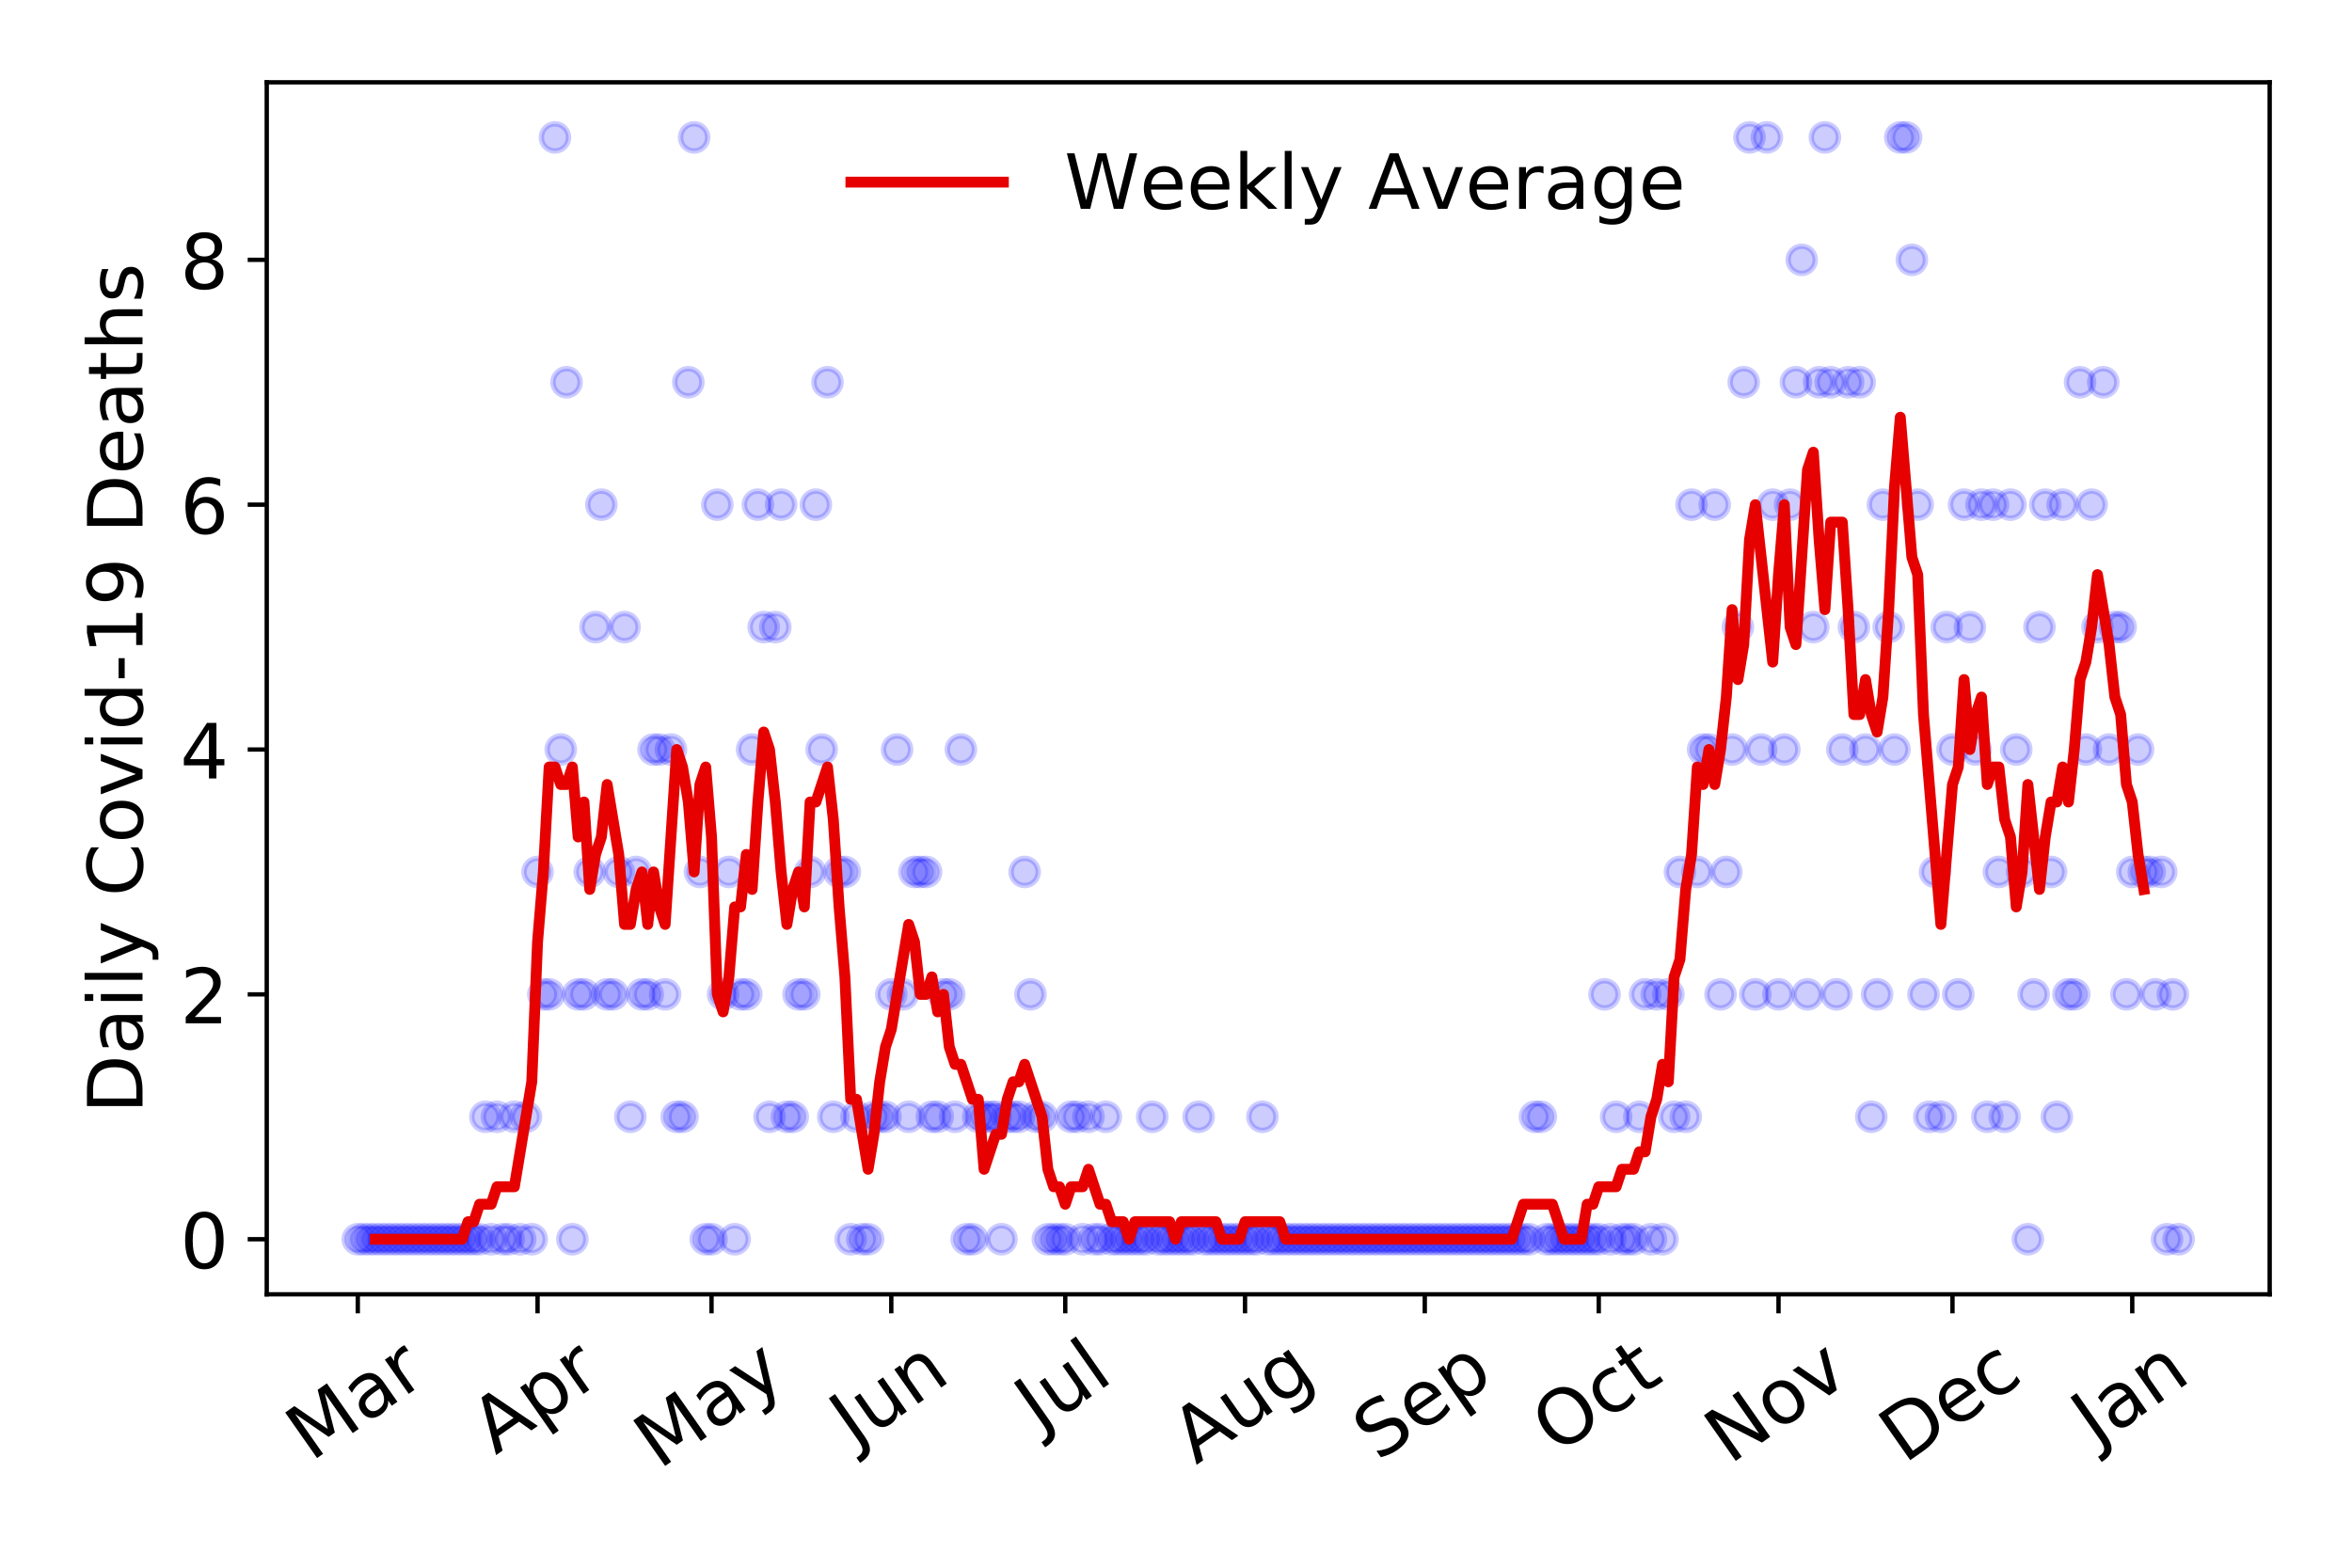 <?xml version="1.0" encoding="utf-8" standalone="no"?>
<!DOCTYPE svg PUBLIC "-//W3C//DTD SVG 1.1//EN"
  "http://www.w3.org/Graphics/SVG/1.1/DTD/svg11.dtd">
<!-- Created with matplotlib (https://matplotlib.org/) -->
<svg height="288pt" version="1.1" viewBox="0 0 432 288" width="432pt" xmlns="http://www.w3.org/2000/svg" xmlns:xlink="http://www.w3.org/1999/xlink">
 <defs>
  <style type="text/css">
*{stroke-linecap:butt;stroke-linejoin:round;}
  </style>
 </defs>
 <g id="figure_1">
  <g id="patch_1">
   <path d="M 0 288 
L 432 288 
L 432 0 
L 0 0 
z
" style="fill:#ffffff;"/>
  </g>
  <g id="axes_1">
   <g id="patch_2">
    <path d="M 48.995 237.778 
L 416.88 237.778 
L 416.88 15.12 
L 48.995 15.12 
z
" style="fill:#ffffff;"/>
   </g>
   <g id="matplotlib.axis_1">
    <g id="xtick_1">
     <g id="line2d_1">
      <defs>
       <path d="M 0 0 
L 0 3.5 
" id="m14eb292ef2" style="stroke:#000000;stroke-width:0.8;"/>
      </defs>
      <g>
       <use style="stroke:#000000;stroke-width:0.8;" x="65.717" xlink:href="#m14eb292ef2" y="237.778"/>
      </g>
     </g>
     <g id="text_1">
      <!-- Mar -->
      <defs>
       <path d="M 9.812 72.906 
L 24.516 72.906 
L 43.109 23.297 
L 61.812 72.906 
L 76.516 72.906 
L 76.516 0 
L 66.891 0 
L 66.891 64.016 
L 48.094 14.016 
L 38.188 14.016 
L 19.391 64.016 
L 19.391 0 
L 9.812 0 
z
" id="DejaVuSans-77"/>
       <path d="M 34.281 27.484 
Q 23.391 27.484 19.188 25 
Q 14.984 22.516 14.984 16.5 
Q 14.984 11.719 18.141 8.906 
Q 21.297 6.109 26.703 6.109 
Q 34.188 6.109 38.703 11.406 
Q 43.219 16.703 43.219 25.484 
L 43.219 27.484 
z
M 52.203 31.203 
L 52.203 0 
L 43.219 0 
L 43.219 8.297 
Q 40.141 3.328 35.547 0.953 
Q 30.953 -1.422 24.312 -1.422 
Q 15.922 -1.422 10.953 3.297 
Q 6 8.016 6 15.922 
Q 6 25.141 12.172 29.828 
Q 18.359 34.516 30.609 34.516 
L 43.219 34.516 
L 43.219 35.406 
Q 43.219 41.609 39.141 45 
Q 35.062 48.391 27.688 48.391 
Q 23 48.391 18.547 47.266 
Q 14.109 46.141 10.016 43.891 
L 10.016 52.203 
Q 14.938 54.109 19.578 55.047 
Q 24.219 56 28.609 56 
Q 40.484 56 46.344 49.844 
Q 52.203 43.703 52.203 31.203 
z
" id="DejaVuSans-97"/>
       <path d="M 41.109 46.297 
Q 39.594 47.172 37.812 47.578 
Q 36.031 48 33.891 48 
Q 26.266 48 22.188 43.047 
Q 18.109 38.094 18.109 28.812 
L 18.109 0 
L 9.078 0 
L 9.078 54.688 
L 18.109 54.688 
L 18.109 46.188 
Q 20.953 51.172 25.484 53.578 
Q 30.031 56 36.531 56 
Q 37.453 56 38.578 55.875 
Q 39.703 55.766 41.062 55.516 
z
" id="DejaVuSans-114"/>
      </defs>
      <g transform="translate(57.114 268.643)rotate(-35)scale(0.14 -0.14)">
       <use xlink:href="#DejaVuSans-77"/>
       <use x="86.279" xlink:href="#DejaVuSans-97"/>
       <use x="147.559" xlink:href="#DejaVuSans-114"/>
      </g>
     </g>
    </g>
    <g id="xtick_2">
     <g id="line2d_2">
      <g>
       <use style="stroke:#000000;stroke-width:0.8;" x="98.735" xlink:href="#m14eb292ef2" y="237.778"/>
      </g>
     </g>
     <g id="text_2">
      <!-- Apr -->
      <defs>
       <path d="M 34.188 63.188 
L 20.797 26.906 
L 47.609 26.906 
z
M 28.609 72.906 
L 39.797 72.906 
L 67.578 0 
L 57.328 0 
L 50.688 18.703 
L 17.828 18.703 
L 11.188 0 
L 0.781 0 
z
" id="DejaVuSans-65"/>
       <path d="M 18.109 8.203 
L 18.109 -20.797 
L 9.078 -20.797 
L 9.078 54.688 
L 18.109 54.688 
L 18.109 46.391 
Q 20.953 51.266 25.266 53.625 
Q 29.594 56 35.594 56 
Q 45.562 56 51.781 48.094 
Q 58.016 40.188 58.016 27.297 
Q 58.016 14.406 51.781 6.484 
Q 45.562 -1.422 35.594 -1.422 
Q 29.594 -1.422 25.266 0.953 
Q 20.953 3.328 18.109 8.203 
z
M 48.688 27.297 
Q 48.688 37.203 44.609 42.844 
Q 40.531 48.484 33.406 48.484 
Q 26.266 48.484 22.188 42.844 
Q 18.109 37.203 18.109 27.297 
Q 18.109 17.391 22.188 11.75 
Q 26.266 6.109 33.406 6.109 
Q 40.531 6.109 44.609 11.75 
Q 48.688 17.391 48.688 27.297 
z
" id="DejaVuSans-112"/>
      </defs>
      <g transform="translate(91.031 267.384)rotate(-35)scale(0.14 -0.14)">
       <use xlink:href="#DejaVuSans-65"/>
       <use x="68.408" xlink:href="#DejaVuSans-112"/>
       <use x="131.885" xlink:href="#DejaVuSans-114"/>
      </g>
     </g>
    </g>
    <g id="xtick_3">
     <g id="line2d_3">
      <g>
       <use style="stroke:#000000;stroke-width:0.8;" x="130.688" xlink:href="#m14eb292ef2" y="237.778"/>
      </g>
     </g>
     <g id="text_3">
      <!-- May -->
      <defs>
       <path d="M 32.172 -5.078 
Q 28.375 -14.844 24.75 -17.812 
Q 21.141 -20.797 15.094 -20.797 
L 7.906 -20.797 
L 7.906 -13.281 
L 13.188 -13.281 
Q 16.891 -13.281 18.938 -11.516 
Q 21 -9.766 23.484 -3.219 
L 25.094 0.875 
L 2.984 54.688 
L 12.5 54.688 
L 29.594 11.922 
L 46.688 54.688 
L 56.203 54.688 
z
" id="DejaVuSans-121"/>
      </defs>
      <g transform="translate(121.049 270.094)rotate(-35)scale(0.14 -0.14)">
       <use xlink:href="#DejaVuSans-77"/>
       <use x="86.279" xlink:href="#DejaVuSans-97"/>
       <use x="147.559" xlink:href="#DejaVuSans-121"/>
      </g>
     </g>
    </g>
    <g id="xtick_4">
     <g id="line2d_4">
      <g>
       <use style="stroke:#000000;stroke-width:0.8;" x="163.706" xlink:href="#m14eb292ef2" y="237.778"/>
      </g>
     </g>
     <g id="text_4">
      <!-- Jun -->
      <defs>
       <path d="M 9.812 72.906 
L 19.672 72.906 
L 19.672 5.078 
Q 19.672 -8.109 14.672 -14.062 
Q 9.672 -20.016 -1.422 -20.016 
L -5.172 -20.016 
L -5.172 -11.719 
L -2.094 -11.719 
Q 4.438 -11.719 7.125 -8.047 
Q 9.812 -4.391 9.812 5.078 
z
" id="DejaVuSans-74"/>
       <path d="M 8.5 21.578 
L 8.5 54.688 
L 17.484 54.688 
L 17.484 21.922 
Q 17.484 14.156 20.5 10.266 
Q 23.531 6.391 29.594 6.391 
Q 36.859 6.391 41.078 11.031 
Q 45.312 15.672 45.312 23.688 
L 45.312 54.688 
L 54.297 54.688 
L 54.297 0 
L 45.312 0 
L 45.312 8.406 
Q 42.047 3.422 37.719 1 
Q 33.406 -1.422 27.688 -1.422 
Q 18.266 -1.422 13.375 4.438 
Q 8.5 10.297 8.5 21.578 
z
M 31.109 56 
z
" id="DejaVuSans-117"/>
       <path d="M 54.891 33.016 
L 54.891 0 
L 45.906 0 
L 45.906 32.719 
Q 45.906 40.484 42.875 44.328 
Q 39.844 48.188 33.797 48.188 
Q 26.516 48.188 22.312 43.547 
Q 18.109 38.922 18.109 30.906 
L 18.109 0 
L 9.078 0 
L 9.078 54.688 
L 18.109 54.688 
L 18.109 46.188 
Q 21.344 51.125 25.703 53.562 
Q 30.078 56 35.797 56 
Q 45.219 56 50.047 50.172 
Q 54.891 44.344 54.891 33.016 
z
" id="DejaVuSans-110"/>
      </defs>
      <g transform="translate(156.962 266.039)rotate(-35)scale(0.14 -0.14)">
       <use xlink:href="#DejaVuSans-74"/>
       <use x="29.492" xlink:href="#DejaVuSans-117"/>
       <use x="92.871" xlink:href="#DejaVuSans-110"/>
      </g>
     </g>
    </g>
    <g id="xtick_5">
     <g id="line2d_5">
      <g>
       <use style="stroke:#000000;stroke-width:0.8;" x="195.659" xlink:href="#m14eb292ef2" y="237.778"/>
      </g>
     </g>
     <g id="text_5">
      <!-- Jul -->
      <defs>
       <path d="M 9.422 75.984 
L 18.406 75.984 
L 18.406 0 
L 9.422 0 
z
" id="DejaVuSans-108"/>
      </defs>
      <g transform="translate(190.956 263.181)rotate(-35)scale(0.14 -0.14)">
       <use xlink:href="#DejaVuSans-74"/>
       <use x="29.492" xlink:href="#DejaVuSans-117"/>
       <use x="92.871" xlink:href="#DejaVuSans-108"/>
      </g>
     </g>
    </g>
    <g id="xtick_6">
     <g id="line2d_6">
      <g>
       <use style="stroke:#000000;stroke-width:0.8;" x="228.677" xlink:href="#m14eb292ef2" y="237.778"/>
      </g>
     </g>
     <g id="text_6">
      <!-- Aug -->
      <defs>
       <path d="M 45.406 27.984 
Q 45.406 37.75 41.375 43.109 
Q 37.359 48.484 30.078 48.484 
Q 22.859 48.484 18.828 43.109 
Q 14.797 37.75 14.797 27.984 
Q 14.797 18.266 18.828 12.891 
Q 22.859 7.516 30.078 7.516 
Q 37.359 7.516 41.375 12.891 
Q 45.406 18.266 45.406 27.984 
z
M 54.391 6.781 
Q 54.391 -7.172 48.188 -13.984 
Q 42 -20.797 29.203 -20.797 
Q 24.469 -20.797 20.266 -20.094 
Q 16.062 -19.391 12.109 -17.922 
L 12.109 -9.188 
Q 16.062 -11.328 19.922 -12.344 
Q 23.781 -13.375 27.781 -13.375 
Q 36.625 -13.375 41.016 -8.766 
Q 45.406 -4.156 45.406 5.172 
L 45.406 9.625 
Q 42.625 4.781 38.281 2.391 
Q 33.938 0 27.875 0 
Q 17.828 0 11.672 7.656 
Q 5.516 15.328 5.516 27.984 
Q 5.516 40.672 11.672 48.328 
Q 17.828 56 27.875 56 
Q 33.938 56 38.281 53.609 
Q 42.625 51.219 45.406 46.391 
L 45.406 54.688 
L 54.391 54.688 
z
" id="DejaVuSans-103"/>
      </defs>
      <g transform="translate(219.696 269.172)rotate(-35)scale(0.14 -0.14)">
       <use xlink:href="#DejaVuSans-65"/>
       <use x="68.408" xlink:href="#DejaVuSans-117"/>
       <use x="131.787" xlink:href="#DejaVuSans-103"/>
      </g>
     </g>
    </g>
    <g id="xtick_7">
     <g id="line2d_7">
      <g>
       <use style="stroke:#000000;stroke-width:0.8;" x="261.695" xlink:href="#m14eb292ef2" y="237.778"/>
      </g>
     </g>
     <g id="text_7">
      <!-- Sep -->
      <defs>
       <path d="M 53.516 70.516 
L 53.516 60.891 
Q 47.906 63.578 42.922 64.891 
Q 37.938 66.219 33.297 66.219 
Q 25.25 66.219 20.875 63.094 
Q 16.5 59.969 16.5 54.203 
Q 16.5 49.359 19.406 46.891 
Q 22.312 44.438 30.422 42.922 
L 36.375 41.703 
Q 47.406 39.594 52.656 34.297 
Q 57.906 29 57.906 20.125 
Q 57.906 9.516 50.797 4.047 
Q 43.703 -1.422 29.984 -1.422 
Q 24.812 -1.422 18.969 -0.25 
Q 13.141 0.922 6.891 3.219 
L 6.891 13.375 
Q 12.891 10.016 18.656 8.297 
Q 24.422 6.594 29.984 6.594 
Q 38.422 6.594 43.016 9.906 
Q 47.609 13.234 47.609 19.391 
Q 47.609 24.75 44.312 27.781 
Q 41.016 30.812 33.5 32.328 
L 27.484 33.5 
Q 16.453 35.688 11.516 40.375 
Q 6.594 45.062 6.594 53.422 
Q 6.594 63.094 13.406 68.656 
Q 20.219 74.219 32.172 74.219 
Q 37.312 74.219 42.625 73.281 
Q 47.953 72.359 53.516 70.516 
z
" id="DejaVuSans-83"/>
       <path d="M 56.203 29.594 
L 56.203 25.203 
L 14.891 25.203 
Q 15.484 15.922 20.484 11.062 
Q 25.484 6.203 34.422 6.203 
Q 39.594 6.203 44.453 7.469 
Q 49.312 8.734 54.109 11.281 
L 54.109 2.781 
Q 49.266 0.734 44.188 -0.344 
Q 39.109 -1.422 33.891 -1.422 
Q 20.797 -1.422 13.156 6.188 
Q 5.516 13.812 5.516 26.812 
Q 5.516 40.234 12.766 48.109 
Q 20.016 56 32.328 56 
Q 43.359 56 49.781 48.891 
Q 56.203 41.797 56.203 29.594 
z
M 47.219 32.234 
Q 47.125 39.594 43.094 43.984 
Q 39.062 48.391 32.422 48.391 
Q 24.906 48.391 20.391 44.141 
Q 15.875 39.891 15.188 32.172 
z
" id="DejaVuSans-101"/>
      </defs>
      <g transform="translate(253.102 268.629)rotate(-35)scale(0.14 -0.14)">
       <use xlink:href="#DejaVuSans-83"/>
       <use x="63.477" xlink:href="#DejaVuSans-101"/>
       <use x="125" xlink:href="#DejaVuSans-112"/>
      </g>
     </g>
    </g>
    <g id="xtick_8">
     <g id="line2d_8">
      <g>
       <use style="stroke:#000000;stroke-width:0.8;" x="293.648" xlink:href="#m14eb292ef2" y="237.778"/>
      </g>
     </g>
     <g id="text_8">
      <!-- Oct -->
      <defs>
       <path d="M 39.406 66.219 
Q 28.656 66.219 22.328 58.203 
Q 16.016 50.203 16.016 36.375 
Q 16.016 22.609 22.328 14.594 
Q 28.656 6.594 39.406 6.594 
Q 50.141 6.594 56.422 14.594 
Q 62.703 22.609 62.703 36.375 
Q 62.703 50.203 56.422 58.203 
Q 50.141 66.219 39.406 66.219 
z
M 39.406 74.219 
Q 54.734 74.219 63.906 63.938 
Q 73.094 53.656 73.094 36.375 
Q 73.094 19.141 63.906 8.859 
Q 54.734 -1.422 39.406 -1.422 
Q 24.031 -1.422 14.812 8.828 
Q 5.609 19.094 5.609 36.375 
Q 5.609 53.656 14.812 63.938 
Q 24.031 74.219 39.406 74.219 
z
" id="DejaVuSans-79"/>
       <path d="M 48.781 52.594 
L 48.781 44.188 
Q 44.969 46.297 41.141 47.344 
Q 37.312 48.391 33.406 48.391 
Q 24.656 48.391 19.812 42.844 
Q 14.984 37.312 14.984 27.297 
Q 14.984 17.281 19.812 11.734 
Q 24.656 6.203 33.406 6.203 
Q 37.312 6.203 41.141 7.25 
Q 44.969 8.297 48.781 10.406 
L 48.781 2.094 
Q 45.016 0.344 40.984 -0.531 
Q 36.969 -1.422 32.422 -1.422 
Q 20.062 -1.422 12.781 6.344 
Q 5.516 14.109 5.516 27.297 
Q 5.516 40.672 12.859 48.328 
Q 20.219 56 33.016 56 
Q 37.156 56 41.109 55.141 
Q 45.062 54.297 48.781 52.594 
z
" id="DejaVuSans-99"/>
       <path d="M 18.312 70.219 
L 18.312 54.688 
L 36.812 54.688 
L 36.812 47.703 
L 18.312 47.703 
L 18.312 18.016 
Q 18.312 11.328 20.141 9.422 
Q 21.969 7.516 27.594 7.516 
L 36.812 7.516 
L 36.812 0 
L 27.594 0 
Q 17.188 0 13.234 3.875 
Q 9.281 7.766 9.281 18.016 
L 9.281 47.703 
L 2.688 47.703 
L 2.688 54.688 
L 9.281 54.688 
L 9.281 70.219 
z
" id="DejaVuSans-116"/>
      </defs>
      <g transform="translate(285.949 267.377)rotate(-35)scale(0.14 -0.14)">
       <use xlink:href="#DejaVuSans-79"/>
       <use x="78.711" xlink:href="#DejaVuSans-99"/>
       <use x="133.691" xlink:href="#DejaVuSans-116"/>
      </g>
     </g>
    </g>
    <g id="xtick_9">
     <g id="line2d_9">
      <g>
       <use style="stroke:#000000;stroke-width:0.8;" x="326.666" xlink:href="#m14eb292ef2" y="237.778"/>
      </g>
     </g>
     <g id="text_9">
      <!-- Nov -->
      <defs>
       <path d="M 9.812 72.906 
L 23.094 72.906 
L 55.422 11.922 
L 55.422 72.906 
L 64.984 72.906 
L 64.984 0 
L 51.703 0 
L 19.391 60.984 
L 19.391 0 
L 9.812 0 
z
" id="DejaVuSans-78"/>
       <path d="M 30.609 48.391 
Q 23.391 48.391 19.188 42.75 
Q 14.984 37.109 14.984 27.297 
Q 14.984 17.484 19.156 11.844 
Q 23.344 6.203 30.609 6.203 
Q 37.797 6.203 41.984 11.859 
Q 46.188 17.531 46.188 27.297 
Q 46.188 37.016 41.984 42.703 
Q 37.797 48.391 30.609 48.391 
z
M 30.609 56 
Q 42.328 56 49.016 48.375 
Q 55.719 40.766 55.719 27.297 
Q 55.719 13.875 49.016 6.219 
Q 42.328 -1.422 30.609 -1.422 
Q 18.844 -1.422 12.172 6.219 
Q 5.516 13.875 5.516 27.297 
Q 5.516 40.766 12.172 48.375 
Q 18.844 56 30.609 56 
z
" id="DejaVuSans-111"/>
       <path d="M 2.984 54.688 
L 12.5 54.688 
L 29.594 8.797 
L 46.688 54.688 
L 56.203 54.688 
L 35.688 0 
L 23.484 0 
z
" id="DejaVuSans-118"/>
      </defs>
      <g transform="translate(317.69 269.166)rotate(-35)scale(0.14 -0.14)">
       <use xlink:href="#DejaVuSans-78"/>
       <use x="74.805" xlink:href="#DejaVuSans-111"/>
       <use x="135.986" xlink:href="#DejaVuSans-118"/>
      </g>
     </g>
    </g>
    <g id="xtick_10">
     <g id="line2d_10">
      <g>
       <use style="stroke:#000000;stroke-width:0.8;" x="358.619" xlink:href="#m14eb292ef2" y="237.778"/>
      </g>
     </g>
     <g id="text_10">
      <!-- Dec -->
      <defs>
       <path d="M 19.672 64.797 
L 19.672 8.109 
L 31.594 8.109 
Q 46.688 8.109 53.688 14.938 
Q 60.688 21.781 60.688 36.531 
Q 60.688 51.172 53.688 57.984 
Q 46.688 64.797 31.594 64.797 
z
M 9.812 72.906 
L 30.078 72.906 
Q 51.266 72.906 61.172 64.094 
Q 71.094 55.281 71.094 36.531 
Q 71.094 17.672 61.125 8.828 
Q 51.172 0 30.078 0 
L 9.812 0 
z
" id="DejaVuSans-68"/>
      </defs>
      <g transform="translate(349.739 269.032)rotate(-35)scale(0.14 -0.14)">
       <use xlink:href="#DejaVuSans-68"/>
       <use x="77.002" xlink:href="#DejaVuSans-101"/>
       <use x="138.525" xlink:href="#DejaVuSans-99"/>
      </g>
     </g>
    </g>
    <g id="xtick_11">
     <g id="line2d_11">
      <g>
       <use style="stroke:#000000;stroke-width:0.8;" x="391.637" xlink:href="#m14eb292ef2" y="237.778"/>
      </g>
     </g>
     <g id="text_11">
      <!-- Jan -->
      <g transform="translate(385.014 265.871)rotate(-35)scale(0.14 -0.14)">
       <use xlink:href="#DejaVuSans-74"/>
       <use x="29.492" xlink:href="#DejaVuSans-97"/>
       <use x="90.771" xlink:href="#DejaVuSans-110"/>
      </g>
     </g>
    </g>
   </g>
   <g id="matplotlib.axis_2">
    <g id="ytick_1">
     <g id="line2d_12">
      <defs>
       <path d="M 0 0 
L -3.5 0 
" id="m65c1d8bb76" style="stroke:#000000;stroke-width:0.8;"/>
      </defs>
      <g>
       <use style="stroke:#000000;stroke-width:0.8;" x="48.995" xlink:href="#m65c1d8bb76" y="227.657"/>
      </g>
     </g>
     <g id="text_12">
      <!-- 0 -->
      <defs>
       <path d="M 31.781 66.406 
Q 24.172 66.406 20.328 58.906 
Q 16.5 51.422 16.5 36.375 
Q 16.5 21.391 20.328 13.891 
Q 24.172 6.391 31.781 6.391 
Q 39.453 6.391 43.281 13.891 
Q 47.125 21.391 47.125 36.375 
Q 47.125 51.422 43.281 58.906 
Q 39.453 66.406 31.781 66.406 
z
M 31.781 74.219 
Q 44.047 74.219 50.516 64.516 
Q 56.984 54.828 56.984 36.375 
Q 56.984 17.969 50.516 8.266 
Q 44.047 -1.422 31.781 -1.422 
Q 19.531 -1.422 13.062 8.266 
Q 6.594 17.969 6.594 36.375 
Q 6.594 54.828 13.062 64.516 
Q 19.531 74.219 31.781 74.219 
z
" id="DejaVuSans-48"/>
      </defs>
      <g transform="translate(33.087 232.976)scale(0.14 -0.14)">
       <use xlink:href="#DejaVuSans-48"/>
      </g>
     </g>
    </g>
    <g id="ytick_2">
     <g id="line2d_13">
      <g>
       <use style="stroke:#000000;stroke-width:0.8;" x="48.995" xlink:href="#m65c1d8bb76" y="182.676"/>
      </g>
     </g>
     <g id="text_13">
      <!-- 2 -->
      <defs>
       <path d="M 19.188 8.297 
L 53.609 8.297 
L 53.609 0 
L 7.328 0 
L 7.328 8.297 
Q 12.938 14.109 22.625 23.891 
Q 32.328 33.688 34.812 36.531 
Q 39.547 41.844 41.422 45.531 
Q 43.312 49.219 43.312 52.781 
Q 43.312 58.594 39.234 62.25 
Q 35.156 65.922 28.609 65.922 
Q 23.969 65.922 18.812 64.312 
Q 13.672 62.703 7.812 59.422 
L 7.812 69.391 
Q 13.766 71.781 18.938 73 
Q 24.125 74.219 28.422 74.219 
Q 39.75 74.219 46.484 68.547 
Q 53.219 62.891 53.219 53.422 
Q 53.219 48.922 51.531 44.891 
Q 49.859 40.875 45.406 35.406 
Q 44.188 33.984 37.641 27.219 
Q 31.109 20.453 19.188 8.297 
z
" id="DejaVuSans-50"/>
      </defs>
      <g transform="translate(33.087 187.995)scale(0.14 -0.14)">
       <use xlink:href="#DejaVuSans-50"/>
      </g>
     </g>
    </g>
    <g id="ytick_3">
     <g id="line2d_14">
      <g>
       <use style="stroke:#000000;stroke-width:0.8;" x="48.995" xlink:href="#m65c1d8bb76" y="137.694"/>
      </g>
     </g>
     <g id="text_14">
      <!-- 4 -->
      <defs>
       <path d="M 37.797 64.312 
L 12.891 25.391 
L 37.797 25.391 
z
M 35.203 72.906 
L 47.609 72.906 
L 47.609 25.391 
L 58.016 25.391 
L 58.016 17.188 
L 47.609 17.188 
L 47.609 0 
L 37.797 0 
L 37.797 17.188 
L 4.891 17.188 
L 4.891 26.703 
z
" id="DejaVuSans-52"/>
      </defs>
      <g transform="translate(33.087 143.013)scale(0.14 -0.14)">
       <use xlink:href="#DejaVuSans-52"/>
      </g>
     </g>
    </g>
    <g id="ytick_4">
     <g id="line2d_15">
      <g>
       <use style="stroke:#000000;stroke-width:0.8;" x="48.995" xlink:href="#m65c1d8bb76" y="92.713"/>
      </g>
     </g>
     <g id="text_15">
      <!-- 6 -->
      <defs>
       <path d="M 33.016 40.375 
Q 26.375 40.375 22.484 35.828 
Q 18.609 31.297 18.609 23.391 
Q 18.609 15.531 22.484 10.953 
Q 26.375 6.391 33.016 6.391 
Q 39.656 6.391 43.531 10.953 
Q 47.406 15.531 47.406 23.391 
Q 47.406 31.297 43.531 35.828 
Q 39.656 40.375 33.016 40.375 
z
M 52.594 71.297 
L 52.594 62.312 
Q 48.875 64.062 45.094 64.984 
Q 41.312 65.922 37.594 65.922 
Q 27.828 65.922 22.672 59.328 
Q 17.531 52.734 16.797 39.406 
Q 19.672 43.656 24.016 45.922 
Q 28.375 48.188 33.594 48.188 
Q 44.578 48.188 50.953 41.516 
Q 57.328 34.859 57.328 23.391 
Q 57.328 12.156 50.688 5.359 
Q 44.047 -1.422 33.016 -1.422 
Q 20.359 -1.422 13.672 8.266 
Q 6.984 17.969 6.984 36.375 
Q 6.984 53.656 15.188 63.938 
Q 23.391 74.219 37.203 74.219 
Q 40.922 74.219 44.703 73.484 
Q 48.484 72.75 52.594 71.297 
z
" id="DejaVuSans-54"/>
      </defs>
      <g transform="translate(33.087 98.032)scale(0.14 -0.14)">
       <use xlink:href="#DejaVuSans-54"/>
      </g>
     </g>
    </g>
    <g id="ytick_5">
     <g id="line2d_16">
      <g>
       <use style="stroke:#000000;stroke-width:0.8;" x="48.995" xlink:href="#m65c1d8bb76" y="47.732"/>
      </g>
     </g>
     <g id="text_16">
      <!-- 8 -->
      <defs>
       <path d="M 31.781 34.625 
Q 24.75 34.625 20.719 30.859 
Q 16.703 27.094 16.703 20.516 
Q 16.703 13.922 20.719 10.156 
Q 24.75 6.391 31.781 6.391 
Q 38.812 6.391 42.859 10.172 
Q 46.922 13.969 46.922 20.516 
Q 46.922 27.094 42.891 30.859 
Q 38.875 34.625 31.781 34.625 
z
M 21.922 38.812 
Q 15.578 40.375 12.031 44.719 
Q 8.5 49.078 8.5 55.328 
Q 8.5 64.062 14.719 69.141 
Q 20.953 74.219 31.781 74.219 
Q 42.672 74.219 48.875 69.141 
Q 55.078 64.062 55.078 55.328 
Q 55.078 49.078 51.531 44.719 
Q 48 40.375 41.703 38.812 
Q 48.828 37.156 52.797 32.312 
Q 56.781 27.484 56.781 20.516 
Q 56.781 9.906 50.312 4.234 
Q 43.844 -1.422 31.781 -1.422 
Q 19.734 -1.422 13.25 4.234 
Q 6.781 9.906 6.781 20.516 
Q 6.781 27.484 10.781 32.312 
Q 14.797 37.156 21.922 38.812 
z
M 18.312 54.391 
Q 18.312 48.734 21.844 45.562 
Q 25.391 42.391 31.781 42.391 
Q 38.141 42.391 41.719 45.562 
Q 45.312 48.734 45.312 54.391 
Q 45.312 60.062 41.719 63.234 
Q 38.141 66.406 31.781 66.406 
Q 25.391 66.406 21.844 63.234 
Q 18.312 60.062 18.312 54.391 
z
" id="DejaVuSans-56"/>
      </defs>
      <g transform="translate(33.087 53.05)scale(0.14 -0.14)">
       <use xlink:href="#DejaVuSans-56"/>
      </g>
     </g>
    </g>
    <g id="text_17">
     <!-- Daily Covid-19 Deaths -->
     <defs>
      <path d="M 9.422 54.688 
L 18.406 54.688 
L 18.406 0 
L 9.422 0 
z
M 9.422 75.984 
L 18.406 75.984 
L 18.406 64.594 
L 9.422 64.594 
z
" id="DejaVuSans-105"/>
      <path id="DejaVuSans-32"/>
      <path d="M 64.406 67.281 
L 64.406 56.891 
Q 59.422 61.531 53.781 63.812 
Q 48.141 66.109 41.797 66.109 
Q 29.297 66.109 22.656 58.469 
Q 16.016 50.828 16.016 36.375 
Q 16.016 21.969 22.656 14.328 
Q 29.297 6.688 41.797 6.688 
Q 48.141 6.688 53.781 8.984 
Q 59.422 11.281 64.406 15.922 
L 64.406 5.609 
Q 59.234 2.094 53.438 0.328 
Q 47.656 -1.422 41.219 -1.422 
Q 24.656 -1.422 15.125 8.703 
Q 5.609 18.844 5.609 36.375 
Q 5.609 53.953 15.125 64.078 
Q 24.656 74.219 41.219 74.219 
Q 47.75 74.219 53.531 72.484 
Q 59.328 70.75 64.406 67.281 
z
" id="DejaVuSans-67"/>
      <path d="M 45.406 46.391 
L 45.406 75.984 
L 54.391 75.984 
L 54.391 0 
L 45.406 0 
L 45.406 8.203 
Q 42.578 3.328 38.25 0.953 
Q 33.938 -1.422 27.875 -1.422 
Q 17.969 -1.422 11.734 6.484 
Q 5.516 14.406 5.516 27.297 
Q 5.516 40.188 11.734 48.094 
Q 17.969 56 27.875 56 
Q 33.938 56 38.25 53.625 
Q 42.578 51.266 45.406 46.391 
z
M 14.797 27.297 
Q 14.797 17.391 18.875 11.75 
Q 22.953 6.109 30.078 6.109 
Q 37.203 6.109 41.297 11.75 
Q 45.406 17.391 45.406 27.297 
Q 45.406 37.203 41.297 42.844 
Q 37.203 48.484 30.078 48.484 
Q 22.953 48.484 18.875 42.844 
Q 14.797 37.203 14.797 27.297 
z
" id="DejaVuSans-100"/>
      <path d="M 4.891 31.391 
L 31.203 31.391 
L 31.203 23.391 
L 4.891 23.391 
z
" id="DejaVuSans-45"/>
      <path d="M 12.406 8.297 
L 28.516 8.297 
L 28.516 63.922 
L 10.984 60.406 
L 10.984 69.391 
L 28.422 72.906 
L 38.281 72.906 
L 38.281 8.297 
L 54.391 8.297 
L 54.391 0 
L 12.406 0 
z
" id="DejaVuSans-49"/>
      <path d="M 10.984 1.516 
L 10.984 10.5 
Q 14.703 8.734 18.5 7.812 
Q 22.312 6.891 25.984 6.891 
Q 35.75 6.891 40.891 13.453 
Q 46.047 20.016 46.781 33.406 
Q 43.953 29.203 39.594 26.953 
Q 35.25 24.703 29.984 24.703 
Q 19.047 24.703 12.672 31.312 
Q 6.297 37.938 6.297 49.422 
Q 6.297 60.641 12.938 67.422 
Q 19.578 74.219 30.609 74.219 
Q 43.266 74.219 49.922 64.516 
Q 56.594 54.828 56.594 36.375 
Q 56.594 19.141 48.406 8.859 
Q 40.234 -1.422 26.422 -1.422 
Q 22.703 -1.422 18.891 -0.688 
Q 15.094 0.047 10.984 1.516 
z
M 30.609 32.422 
Q 37.25 32.422 41.125 36.953 
Q 45.016 41.5 45.016 49.422 
Q 45.016 57.281 41.125 61.844 
Q 37.25 66.406 30.609 66.406 
Q 23.969 66.406 20.094 61.844 
Q 16.219 57.281 16.219 49.422 
Q 16.219 41.5 20.094 36.953 
Q 23.969 32.422 30.609 32.422 
z
" id="DejaVuSans-57"/>
      <path d="M 54.891 33.016 
L 54.891 0 
L 45.906 0 
L 45.906 32.719 
Q 45.906 40.484 42.875 44.328 
Q 39.844 48.188 33.797 48.188 
Q 26.516 48.188 22.312 43.547 
Q 18.109 38.922 18.109 30.906 
L 18.109 0 
L 9.078 0 
L 9.078 75.984 
L 18.109 75.984 
L 18.109 46.188 
Q 21.344 51.125 25.703 53.562 
Q 30.078 56 35.797 56 
Q 45.219 56 50.047 50.172 
Q 54.891 44.344 54.891 33.016 
z
" id="DejaVuSans-104"/>
      <path d="M 44.281 53.078 
L 44.281 44.578 
Q 40.484 46.531 36.375 47.5 
Q 32.281 48.484 27.875 48.484 
Q 21.188 48.484 17.844 46.438 
Q 14.5 44.391 14.5 40.281 
Q 14.5 37.156 16.891 35.375 
Q 19.281 33.594 26.516 31.984 
L 29.594 31.297 
Q 39.156 29.25 43.188 25.516 
Q 47.219 21.781 47.219 15.094 
Q 47.219 7.469 41.188 3.016 
Q 35.156 -1.422 24.609 -1.422 
Q 20.219 -1.422 15.453 -0.562 
Q 10.688 0.297 5.422 2 
L 5.422 11.281 
Q 10.406 8.688 15.234 7.391 
Q 20.062 6.109 24.812 6.109 
Q 31.156 6.109 34.562 8.281 
Q 37.984 10.453 37.984 14.406 
Q 37.984 18.062 35.516 20.016 
Q 33.062 21.969 24.703 23.781 
L 21.578 24.516 
Q 13.234 26.266 9.516 29.906 
Q 5.812 33.547 5.812 39.891 
Q 5.812 47.609 11.281 51.797 
Q 16.75 56 26.812 56 
Q 31.781 56 36.172 55.266 
Q 40.578 54.547 44.281 53.078 
z
" id="DejaVuSans-115"/>
     </defs>
     <g transform="translate(26.176 204.56)rotate(-90)scale(0.14 -0.14)">
      <use xlink:href="#DejaVuSans-68"/>
      <use x="77.002" xlink:href="#DejaVuSans-97"/>
      <use x="138.281" xlink:href="#DejaVuSans-105"/>
      <use x="166.064" xlink:href="#DejaVuSans-108"/>
      <use x="193.848" xlink:href="#DejaVuSans-121"/>
      <use x="253.027" xlink:href="#DejaVuSans-32"/>
      <use x="284.814" xlink:href="#DejaVuSans-67"/>
      <use x="354.639" xlink:href="#DejaVuSans-111"/>
      <use x="415.82" xlink:href="#DejaVuSans-118"/>
      <use x="475" xlink:href="#DejaVuSans-105"/>
      <use x="502.783" xlink:href="#DejaVuSans-100"/>
      <use x="566.26" xlink:href="#DejaVuSans-45"/>
      <use x="602.344" xlink:href="#DejaVuSans-49"/>
      <use x="665.967" xlink:href="#DejaVuSans-57"/>
      <use x="729.59" xlink:href="#DejaVuSans-32"/>
      <use x="761.377" xlink:href="#DejaVuSans-68"/>
      <use x="838.379" xlink:href="#DejaVuSans-101"/>
      <use x="899.902" xlink:href="#DejaVuSans-97"/>
      <use x="961.182" xlink:href="#DejaVuSans-116"/>
      <use x="1000.391" xlink:href="#DejaVuSans-104"/>
      <use x="1063.77" xlink:href="#DejaVuSans-115"/>
     </g>
    </g>
   </g>
   <g id="line2d_17">
    <defs>
     <path d="M 0 2.5 
C 0.663 2.5 1.299 2.237 1.768 1.768 
C 2.237 1.299 2.5 0.663 2.5 0 
C 2.5 -0.663 2.237 -1.299 1.768 -1.768 
C 1.299 -2.237 0.663 -2.5 0 -2.5 
C -0.663 -2.5 -1.299 -2.237 -1.768 -1.768 
C -2.237 -1.299 -2.5 -0.663 -2.5 0 
C -2.5 0.663 -2.237 1.299 -1.768 1.768 
C -1.299 2.237 -0.663 2.5 0 2.5 
z
" id="m5c5c95d6d3" style="stroke:#0000ff;stroke-opacity:0.2;"/>
    </defs>
    <g clip-path="url(#p8f530572e7)">
     <use style="fill:#0000ff;fill-opacity:0.2;stroke:#0000ff;stroke-opacity:0.2;" x="65.717" xlink:href="#m5c5c95d6d3" y="227.657"/>
     <use style="fill:#0000ff;fill-opacity:0.2;stroke:#0000ff;stroke-opacity:0.2;" x="66.782" xlink:href="#m5c5c95d6d3" y="227.657"/>
     <use style="fill:#0000ff;fill-opacity:0.2;stroke:#0000ff;stroke-opacity:0.2;" x="67.847" xlink:href="#m5c5c95d6d3" y="227.657"/>
     <use style="fill:#0000ff;fill-opacity:0.2;stroke:#0000ff;stroke-opacity:0.2;" x="68.912" xlink:href="#m5c5c95d6d3" y="227.657"/>
     <use style="fill:#0000ff;fill-opacity:0.2;stroke:#0000ff;stroke-opacity:0.2;" x="69.977" xlink:href="#m5c5c95d6d3" y="227.657"/>
     <use style="fill:#0000ff;fill-opacity:0.2;stroke:#0000ff;stroke-opacity:0.2;" x="71.043" xlink:href="#m5c5c95d6d3" y="227.657"/>
     <use style="fill:#0000ff;fill-opacity:0.2;stroke:#0000ff;stroke-opacity:0.2;" x="72.108" xlink:href="#m5c5c95d6d3" y="227.657"/>
     <use style="fill:#0000ff;fill-opacity:0.2;stroke:#0000ff;stroke-opacity:0.2;" x="73.173" xlink:href="#m5c5c95d6d3" y="227.657"/>
     <use style="fill:#0000ff;fill-opacity:0.2;stroke:#0000ff;stroke-opacity:0.2;" x="74.238" xlink:href="#m5c5c95d6d3" y="227.657"/>
     <use style="fill:#0000ff;fill-opacity:0.2;stroke:#0000ff;stroke-opacity:0.2;" x="75.303" xlink:href="#m5c5c95d6d3" y="227.657"/>
     <use style="fill:#0000ff;fill-opacity:0.2;stroke:#0000ff;stroke-opacity:0.2;" x="76.368" xlink:href="#m5c5c95d6d3" y="227.657"/>
     <use style="fill:#0000ff;fill-opacity:0.2;stroke:#0000ff;stroke-opacity:0.2;" x="77.433" xlink:href="#m5c5c95d6d3" y="227.657"/>
     <use style="fill:#0000ff;fill-opacity:0.2;stroke:#0000ff;stroke-opacity:0.2;" x="78.498" xlink:href="#m5c5c95d6d3" y="227.657"/>
     <use style="fill:#0000ff;fill-opacity:0.2;stroke:#0000ff;stroke-opacity:0.2;" x="79.563" xlink:href="#m5c5c95d6d3" y="227.657"/>
     <use style="fill:#0000ff;fill-opacity:0.2;stroke:#0000ff;stroke-opacity:0.2;" x="80.628" xlink:href="#m5c5c95d6d3" y="227.657"/>
     <use style="fill:#0000ff;fill-opacity:0.2;stroke:#0000ff;stroke-opacity:0.2;" x="81.694" xlink:href="#m5c5c95d6d3" y="227.657"/>
     <use style="fill:#0000ff;fill-opacity:0.2;stroke:#0000ff;stroke-opacity:0.2;" x="82.759" xlink:href="#m5c5c95d6d3" y="227.657"/>
     <use style="fill:#0000ff;fill-opacity:0.2;stroke:#0000ff;stroke-opacity:0.2;" x="83.824" xlink:href="#m5c5c95d6d3" y="227.657"/>
     <use style="fill:#0000ff;fill-opacity:0.2;stroke:#0000ff;stroke-opacity:0.2;" x="84.889" xlink:href="#m5c5c95d6d3" y="227.657"/>
     <use style="fill:#0000ff;fill-opacity:0.2;stroke:#0000ff;stroke-opacity:0.2;" x="85.954" xlink:href="#m5c5c95d6d3" y="227.657"/>
     <use style="fill:#0000ff;fill-opacity:0.2;stroke:#0000ff;stroke-opacity:0.2;" x="87.019" xlink:href="#m5c5c95d6d3" y="227.657"/>
     <use style="fill:#0000ff;fill-opacity:0.2;stroke:#0000ff;stroke-opacity:0.2;" x="88.084" xlink:href="#m5c5c95d6d3" y="227.657"/>
     <use style="fill:#0000ff;fill-opacity:0.2;stroke:#0000ff;stroke-opacity:0.2;" x="89.149" xlink:href="#m5c5c95d6d3" y="205.167"/>
     <use style="fill:#0000ff;fill-opacity:0.2;stroke:#0000ff;stroke-opacity:0.2;" x="90.214" xlink:href="#m5c5c95d6d3" y="227.657"/>
     <use style="fill:#0000ff;fill-opacity:0.2;stroke:#0000ff;stroke-opacity:0.2;" x="91.279" xlink:href="#m5c5c95d6d3" y="205.167"/>
     <use style="fill:#0000ff;fill-opacity:0.2;stroke:#0000ff;stroke-opacity:0.2;" x="92.345" xlink:href="#m5c5c95d6d3" y="227.657"/>
     <use style="fill:#0000ff;fill-opacity:0.2;stroke:#0000ff;stroke-opacity:0.2;" x="93.41" xlink:href="#m5c5c95d6d3" y="227.657"/>
     <use style="fill:#0000ff;fill-opacity:0.2;stroke:#0000ff;stroke-opacity:0.2;" x="94.475" xlink:href="#m5c5c95d6d3" y="205.167"/>
     <use style="fill:#0000ff;fill-opacity:0.2;stroke:#0000ff;stroke-opacity:0.2;" x="95.54" xlink:href="#m5c5c95d6d3" y="227.657"/>
     <use style="fill:#0000ff;fill-opacity:0.2;stroke:#0000ff;stroke-opacity:0.2;" x="96.605" xlink:href="#m5c5c95d6d3" y="205.167"/>
     <use style="fill:#0000ff;fill-opacity:0.2;stroke:#0000ff;stroke-opacity:0.2;" x="97.67" xlink:href="#m5c5c95d6d3" y="227.657"/>
     <use style="fill:#0000ff;fill-opacity:0.2;stroke:#0000ff;stroke-opacity:0.2;" x="98.735" xlink:href="#m5c5c95d6d3" y="160.185"/>
     <use style="fill:#0000ff;fill-opacity:0.2;stroke:#0000ff;stroke-opacity:0.2;" x="99.8" xlink:href="#m5c5c95d6d3" y="182.676"/>
     <use style="fill:#0000ff;fill-opacity:0.2;stroke:#0000ff;stroke-opacity:0.2;" x="100.865" xlink:href="#m5c5c95d6d3" y="182.676"/>
     <use style="fill:#0000ff;fill-opacity:0.2;stroke:#0000ff;stroke-opacity:0.2;" x="101.93" xlink:href="#m5c5c95d6d3" y="25.241"/>
     <use style="fill:#0000ff;fill-opacity:0.2;stroke:#0000ff;stroke-opacity:0.2;" x="102.995" xlink:href="#m5c5c95d6d3" y="137.694"/>
     <use style="fill:#0000ff;fill-opacity:0.2;stroke:#0000ff;stroke-opacity:0.2;" x="104.061" xlink:href="#m5c5c95d6d3" y="70.222"/>
     <use style="fill:#0000ff;fill-opacity:0.2;stroke:#0000ff;stroke-opacity:0.2;" x="105.126" xlink:href="#m5c5c95d6d3" y="227.657"/>
     <use style="fill:#0000ff;fill-opacity:0.2;stroke:#0000ff;stroke-opacity:0.2;" x="106.191" xlink:href="#m5c5c95d6d3" y="182.676"/>
     <use style="fill:#0000ff;fill-opacity:0.2;stroke:#0000ff;stroke-opacity:0.2;" x="107.256" xlink:href="#m5c5c95d6d3" y="182.676"/>
     <use style="fill:#0000ff;fill-opacity:0.2;stroke:#0000ff;stroke-opacity:0.2;" x="108.321" xlink:href="#m5c5c95d6d3" y="160.185"/>
     <use style="fill:#0000ff;fill-opacity:0.2;stroke:#0000ff;stroke-opacity:0.2;" x="109.386" xlink:href="#m5c5c95d6d3" y="115.204"/>
     <use style="fill:#0000ff;fill-opacity:0.2;stroke:#0000ff;stroke-opacity:0.2;" x="110.451" xlink:href="#m5c5c95d6d3" y="92.713"/>
     <use style="fill:#0000ff;fill-opacity:0.2;stroke:#0000ff;stroke-opacity:0.2;" x="111.516" xlink:href="#m5c5c95d6d3" y="182.676"/>
     <use style="fill:#0000ff;fill-opacity:0.2;stroke:#0000ff;stroke-opacity:0.2;" x="112.581" xlink:href="#m5c5c95d6d3" y="182.676"/>
     <use style="fill:#0000ff;fill-opacity:0.2;stroke:#0000ff;stroke-opacity:0.2;" x="113.646" xlink:href="#m5c5c95d6d3" y="160.185"/>
     <use style="fill:#0000ff;fill-opacity:0.2;stroke:#0000ff;stroke-opacity:0.2;" x="114.712" xlink:href="#m5c5c95d6d3" y="115.204"/>
     <use style="fill:#0000ff;fill-opacity:0.2;stroke:#0000ff;stroke-opacity:0.2;" x="115.777" xlink:href="#m5c5c95d6d3" y="205.167"/>
     <use style="fill:#0000ff;fill-opacity:0.2;stroke:#0000ff;stroke-opacity:0.2;" x="116.842" xlink:href="#m5c5c95d6d3" y="160.185"/>
     <use style="fill:#0000ff;fill-opacity:0.2;stroke:#0000ff;stroke-opacity:0.2;" x="117.907" xlink:href="#m5c5c95d6d3" y="182.676"/>
     <use style="fill:#0000ff;fill-opacity:0.2;stroke:#0000ff;stroke-opacity:0.2;" x="118.972" xlink:href="#m5c5c95d6d3" y="182.676"/>
     <use style="fill:#0000ff;fill-opacity:0.2;stroke:#0000ff;stroke-opacity:0.2;" x="120.037" xlink:href="#m5c5c95d6d3" y="137.694"/>
     <use style="fill:#0000ff;fill-opacity:0.2;stroke:#0000ff;stroke-opacity:0.2;" x="121.102" xlink:href="#m5c5c95d6d3" y="137.694"/>
     <use style="fill:#0000ff;fill-opacity:0.2;stroke:#0000ff;stroke-opacity:0.2;" x="122.167" xlink:href="#m5c5c95d6d3" y="182.676"/>
     <use style="fill:#0000ff;fill-opacity:0.2;stroke:#0000ff;stroke-opacity:0.2;" x="123.232" xlink:href="#m5c5c95d6d3" y="137.694"/>
     <use style="fill:#0000ff;fill-opacity:0.2;stroke:#0000ff;stroke-opacity:0.2;" x="124.297" xlink:href="#m5c5c95d6d3" y="205.167"/>
     <use style="fill:#0000ff;fill-opacity:0.2;stroke:#0000ff;stroke-opacity:0.2;" x="125.363" xlink:href="#m5c5c95d6d3" y="205.167"/>
     <use style="fill:#0000ff;fill-opacity:0.2;stroke:#0000ff;stroke-opacity:0.2;" x="126.428" xlink:href="#m5c5c95d6d3" y="70.222"/>
     <use style="fill:#0000ff;fill-opacity:0.2;stroke:#0000ff;stroke-opacity:0.2;" x="127.493" xlink:href="#m5c5c95d6d3" y="25.241"/>
     <use style="fill:#0000ff;fill-opacity:0.2;stroke:#0000ff;stroke-opacity:0.2;" x="128.558" xlink:href="#m5c5c95d6d3" y="160.185"/>
     <use style="fill:#0000ff;fill-opacity:0.2;stroke:#0000ff;stroke-opacity:0.2;" x="129.623" xlink:href="#m5c5c95d6d3" y="227.657"/>
     <use style="fill:#0000ff;fill-opacity:0.2;stroke:#0000ff;stroke-opacity:0.2;" x="130.688" xlink:href="#m5c5c95d6d3" y="227.657"/>
     <use style="fill:#0000ff;fill-opacity:0.2;stroke:#0000ff;stroke-opacity:0.2;" x="131.753" xlink:href="#m5c5c95d6d3" y="92.713"/>
     <use style="fill:#0000ff;fill-opacity:0.2;stroke:#0000ff;stroke-opacity:0.2;" x="132.818" xlink:href="#m5c5c95d6d3" y="182.676"/>
     <use style="fill:#0000ff;fill-opacity:0.2;stroke:#0000ff;stroke-opacity:0.2;" x="133.883" xlink:href="#m5c5c95d6d3" y="160.185"/>
     <use style="fill:#0000ff;fill-opacity:0.2;stroke:#0000ff;stroke-opacity:0.2;" x="134.948" xlink:href="#m5c5c95d6d3" y="227.657"/>
     <use style="fill:#0000ff;fill-opacity:0.2;stroke:#0000ff;stroke-opacity:0.2;" x="136.014" xlink:href="#m5c5c95d6d3" y="182.676"/>
     <use style="fill:#0000ff;fill-opacity:0.2;stroke:#0000ff;stroke-opacity:0.2;" x="137.079" xlink:href="#m5c5c95d6d3" y="182.676"/>
     <use style="fill:#0000ff;fill-opacity:0.2;stroke:#0000ff;stroke-opacity:0.2;" x="138.144" xlink:href="#m5c5c95d6d3" y="137.694"/>
     <use style="fill:#0000ff;fill-opacity:0.2;stroke:#0000ff;stroke-opacity:0.2;" x="139.209" xlink:href="#m5c5c95d6d3" y="92.713"/>
     <use style="fill:#0000ff;fill-opacity:0.2;stroke:#0000ff;stroke-opacity:0.2;" x="140.274" xlink:href="#m5c5c95d6d3" y="115.204"/>
     <use style="fill:#0000ff;fill-opacity:0.2;stroke:#0000ff;stroke-opacity:0.2;" x="141.339" xlink:href="#m5c5c95d6d3" y="205.167"/>
     <use style="fill:#0000ff;fill-opacity:0.2;stroke:#0000ff;stroke-opacity:0.2;" x="142.404" xlink:href="#m5c5c95d6d3" y="115.204"/>
     <use style="fill:#0000ff;fill-opacity:0.2;stroke:#0000ff;stroke-opacity:0.2;" x="143.469" xlink:href="#m5c5c95d6d3" y="92.713"/>
     <use style="fill:#0000ff;fill-opacity:0.2;stroke:#0000ff;stroke-opacity:0.2;" x="144.534" xlink:href="#m5c5c95d6d3" y="205.167"/>
     <use style="fill:#0000ff;fill-opacity:0.2;stroke:#0000ff;stroke-opacity:0.2;" x="145.599" xlink:href="#m5c5c95d6d3" y="205.167"/>
     <use style="fill:#0000ff;fill-opacity:0.2;stroke:#0000ff;stroke-opacity:0.2;" x="146.665" xlink:href="#m5c5c95d6d3" y="182.676"/>
     <use style="fill:#0000ff;fill-opacity:0.2;stroke:#0000ff;stroke-opacity:0.2;" x="147.73" xlink:href="#m5c5c95d6d3" y="182.676"/>
     <use style="fill:#0000ff;fill-opacity:0.2;stroke:#0000ff;stroke-opacity:0.2;" x="148.795" xlink:href="#m5c5c95d6d3" y="160.185"/>
     <use style="fill:#0000ff;fill-opacity:0.2;stroke:#0000ff;stroke-opacity:0.2;" x="149.86" xlink:href="#m5c5c95d6d3" y="92.713"/>
     <use style="fill:#0000ff;fill-opacity:0.2;stroke:#0000ff;stroke-opacity:0.2;" x="150.925" xlink:href="#m5c5c95d6d3" y="137.694"/>
     <use style="fill:#0000ff;fill-opacity:0.2;stroke:#0000ff;stroke-opacity:0.2;" x="151.99" xlink:href="#m5c5c95d6d3" y="70.222"/>
     <use style="fill:#0000ff;fill-opacity:0.2;stroke:#0000ff;stroke-opacity:0.2;" x="153.055" xlink:href="#m5c5c95d6d3" y="205.167"/>
     <use style="fill:#0000ff;fill-opacity:0.2;stroke:#0000ff;stroke-opacity:0.2;" x="154.12" xlink:href="#m5c5c95d6d3" y="160.185"/>
     <use style="fill:#0000ff;fill-opacity:0.2;stroke:#0000ff;stroke-opacity:0.2;" x="155.185" xlink:href="#m5c5c95d6d3" y="160.185"/>
     <use style="fill:#0000ff;fill-opacity:0.2;stroke:#0000ff;stroke-opacity:0.2;" x="156.25" xlink:href="#m5c5c95d6d3" y="227.657"/>
     <use style="fill:#0000ff;fill-opacity:0.2;stroke:#0000ff;stroke-opacity:0.2;" x="157.316" xlink:href="#m5c5c95d6d3" y="205.167"/>
     <use style="fill:#0000ff;fill-opacity:0.2;stroke:#0000ff;stroke-opacity:0.2;" x="158.381" xlink:href="#m5c5c95d6d3" y="227.657"/>
     <use style="fill:#0000ff;fill-opacity:0.2;stroke:#0000ff;stroke-opacity:0.2;" x="159.446" xlink:href="#m5c5c95d6d3" y="227.657"/>
     <use style="fill:#0000ff;fill-opacity:0.2;stroke:#0000ff;stroke-opacity:0.2;" x="160.511" xlink:href="#m5c5c95d6d3" y="205.167"/>
     <use style="fill:#0000ff;fill-opacity:0.2;stroke:#0000ff;stroke-opacity:0.2;" x="161.576" xlink:href="#m5c5c95d6d3" y="205.167"/>
     <use style="fill:#0000ff;fill-opacity:0.2;stroke:#0000ff;stroke-opacity:0.2;" x="162.641" xlink:href="#m5c5c95d6d3" y="205.167"/>
     <use style="fill:#0000ff;fill-opacity:0.2;stroke:#0000ff;stroke-opacity:0.2;" x="163.706" xlink:href="#m5c5c95d6d3" y="182.676"/>
     <use style="fill:#0000ff;fill-opacity:0.2;stroke:#0000ff;stroke-opacity:0.2;" x="164.771" xlink:href="#m5c5c95d6d3" y="137.694"/>
     <use style="fill:#0000ff;fill-opacity:0.2;stroke:#0000ff;stroke-opacity:0.2;" x="165.836" xlink:href="#m5c5c95d6d3" y="182.676"/>
     <use style="fill:#0000ff;fill-opacity:0.2;stroke:#0000ff;stroke-opacity:0.2;" x="166.901" xlink:href="#m5c5c95d6d3" y="205.167"/>
     <use style="fill:#0000ff;fill-opacity:0.2;stroke:#0000ff;stroke-opacity:0.2;" x="167.966" xlink:href="#m5c5c95d6d3" y="160.185"/>
     <use style="fill:#0000ff;fill-opacity:0.2;stroke:#0000ff;stroke-opacity:0.2;" x="169.032" xlink:href="#m5c5c95d6d3" y="160.185"/>
     <use style="fill:#0000ff;fill-opacity:0.2;stroke:#0000ff;stroke-opacity:0.2;" x="170.097" xlink:href="#m5c5c95d6d3" y="160.185"/>
     <use style="fill:#0000ff;fill-opacity:0.2;stroke:#0000ff;stroke-opacity:0.2;" x="171.162" xlink:href="#m5c5c95d6d3" y="205.167"/>
     <use style="fill:#0000ff;fill-opacity:0.2;stroke:#0000ff;stroke-opacity:0.2;" x="172.227" xlink:href="#m5c5c95d6d3" y="205.167"/>
     <use style="fill:#0000ff;fill-opacity:0.2;stroke:#0000ff;stroke-opacity:0.2;" x="173.292" xlink:href="#m5c5c95d6d3" y="182.676"/>
     <use style="fill:#0000ff;fill-opacity:0.2;stroke:#0000ff;stroke-opacity:0.2;" x="174.357" xlink:href="#m5c5c95d6d3" y="182.676"/>
     <use style="fill:#0000ff;fill-opacity:0.2;stroke:#0000ff;stroke-opacity:0.2;" x="175.422" xlink:href="#m5c5c95d6d3" y="205.167"/>
     <use style="fill:#0000ff;fill-opacity:0.2;stroke:#0000ff;stroke-opacity:0.2;" x="176.487" xlink:href="#m5c5c95d6d3" y="137.694"/>
     <use style="fill:#0000ff;fill-opacity:0.2;stroke:#0000ff;stroke-opacity:0.2;" x="177.552" xlink:href="#m5c5c95d6d3" y="227.657"/>
     <use style="fill:#0000ff;fill-opacity:0.2;stroke:#0000ff;stroke-opacity:0.2;" x="178.617" xlink:href="#m5c5c95d6d3" y="227.657"/>
     <use style="fill:#0000ff;fill-opacity:0.2;stroke:#0000ff;stroke-opacity:0.2;" x="179.683" xlink:href="#m5c5c95d6d3" y="205.167"/>
     <use style="fill:#0000ff;fill-opacity:0.2;stroke:#0000ff;stroke-opacity:0.2;" x="180.748" xlink:href="#m5c5c95d6d3" y="205.167"/>
     <use style="fill:#0000ff;fill-opacity:0.2;stroke:#0000ff;stroke-opacity:0.2;" x="181.813" xlink:href="#m5c5c95d6d3" y="205.167"/>
     <use style="fill:#0000ff;fill-opacity:0.2;stroke:#0000ff;stroke-opacity:0.2;" x="182.878" xlink:href="#m5c5c95d6d3" y="205.167"/>
     <use style="fill:#0000ff;fill-opacity:0.2;stroke:#0000ff;stroke-opacity:0.2;" x="183.943" xlink:href="#m5c5c95d6d3" y="227.657"/>
     <use style="fill:#0000ff;fill-opacity:0.2;stroke:#0000ff;stroke-opacity:0.2;" x="185.008" xlink:href="#m5c5c95d6d3" y="205.167"/>
     <use style="fill:#0000ff;fill-opacity:0.2;stroke:#0000ff;stroke-opacity:0.2;" x="186.073" xlink:href="#m5c5c95d6d3" y="205.167"/>
     <use style="fill:#0000ff;fill-opacity:0.2;stroke:#0000ff;stroke-opacity:0.2;" x="187.138" xlink:href="#m5c5c95d6d3" y="205.167"/>
     <use style="fill:#0000ff;fill-opacity:0.2;stroke:#0000ff;stroke-opacity:0.2;" x="188.203" xlink:href="#m5c5c95d6d3" y="160.185"/>
     <use style="fill:#0000ff;fill-opacity:0.2;stroke:#0000ff;stroke-opacity:0.2;" x="189.268" xlink:href="#m5c5c95d6d3" y="182.676"/>
     <use style="fill:#0000ff;fill-opacity:0.2;stroke:#0000ff;stroke-opacity:0.2;" x="190.334" xlink:href="#m5c5c95d6d3" y="205.167"/>
     <use style="fill:#0000ff;fill-opacity:0.2;stroke:#0000ff;stroke-opacity:0.2;" x="191.399" xlink:href="#m5c5c95d6d3" y="205.167"/>
     <use style="fill:#0000ff;fill-opacity:0.2;stroke:#0000ff;stroke-opacity:0.2;" x="192.464" xlink:href="#m5c5c95d6d3" y="227.657"/>
     <use style="fill:#0000ff;fill-opacity:0.2;stroke:#0000ff;stroke-opacity:0.2;" x="193.529" xlink:href="#m5c5c95d6d3" y="227.657"/>
     <use style="fill:#0000ff;fill-opacity:0.2;stroke:#0000ff;stroke-opacity:0.2;" x="194.594" xlink:href="#m5c5c95d6d3" y="227.657"/>
     <use style="fill:#0000ff;fill-opacity:0.2;stroke:#0000ff;stroke-opacity:0.2;" x="195.659" xlink:href="#m5c5c95d6d3" y="227.657"/>
     <use style="fill:#0000ff;fill-opacity:0.2;stroke:#0000ff;stroke-opacity:0.2;" x="196.724" xlink:href="#m5c5c95d6d3" y="205.167"/>
     <use style="fill:#0000ff;fill-opacity:0.2;stroke:#0000ff;stroke-opacity:0.2;" x="197.789" xlink:href="#m5c5c95d6d3" y="205.167"/>
     <use style="fill:#0000ff;fill-opacity:0.2;stroke:#0000ff;stroke-opacity:0.2;" x="198.854" xlink:href="#m5c5c95d6d3" y="227.657"/>
     <use style="fill:#0000ff;fill-opacity:0.2;stroke:#0000ff;stroke-opacity:0.2;" x="199.919" xlink:href="#m5c5c95d6d3" y="205.167"/>
     <use style="fill:#0000ff;fill-opacity:0.2;stroke:#0000ff;stroke-opacity:0.2;" x="200.985" xlink:href="#m5c5c95d6d3" y="227.657"/>
     <use style="fill:#0000ff;fill-opacity:0.2;stroke:#0000ff;stroke-opacity:0.2;" x="202.05" xlink:href="#m5c5c95d6d3" y="227.657"/>
     <use style="fill:#0000ff;fill-opacity:0.2;stroke:#0000ff;stroke-opacity:0.2;" x="203.115" xlink:href="#m5c5c95d6d3" y="205.167"/>
     <use style="fill:#0000ff;fill-opacity:0.2;stroke:#0000ff;stroke-opacity:0.2;" x="204.18" xlink:href="#m5c5c95d6d3" y="227.657"/>
     <use style="fill:#0000ff;fill-opacity:0.2;stroke:#0000ff;stroke-opacity:0.2;" x="205.245" xlink:href="#m5c5c95d6d3" y="227.657"/>
     <use style="fill:#0000ff;fill-opacity:0.2;stroke:#0000ff;stroke-opacity:0.2;" x="206.31" xlink:href="#m5c5c95d6d3" y="227.657"/>
     <use style="fill:#0000ff;fill-opacity:0.2;stroke:#0000ff;stroke-opacity:0.2;" x="207.375" xlink:href="#m5c5c95d6d3" y="227.657"/>
     <use style="fill:#0000ff;fill-opacity:0.2;stroke:#0000ff;stroke-opacity:0.2;" x="208.44" xlink:href="#m5c5c95d6d3" y="227.657"/>
     <use style="fill:#0000ff;fill-opacity:0.2;stroke:#0000ff;stroke-opacity:0.2;" x="209.505" xlink:href="#m5c5c95d6d3" y="227.657"/>
     <use style="fill:#0000ff;fill-opacity:0.2;stroke:#0000ff;stroke-opacity:0.2;" x="210.57" xlink:href="#m5c5c95d6d3" y="227.657"/>
     <use style="fill:#0000ff;fill-opacity:0.2;stroke:#0000ff;stroke-opacity:0.2;" x="211.636" xlink:href="#m5c5c95d6d3" y="205.167"/>
     <use style="fill:#0000ff;fill-opacity:0.2;stroke:#0000ff;stroke-opacity:0.2;" x="212.701" xlink:href="#m5c5c95d6d3" y="227.657"/>
     <use style="fill:#0000ff;fill-opacity:0.2;stroke:#0000ff;stroke-opacity:0.2;" x="213.766" xlink:href="#m5c5c95d6d3" y="227.657"/>
     <use style="fill:#0000ff;fill-opacity:0.2;stroke:#0000ff;stroke-opacity:0.2;" x="214.831" xlink:href="#m5c5c95d6d3" y="227.657"/>
     <use style="fill:#0000ff;fill-opacity:0.2;stroke:#0000ff;stroke-opacity:0.2;" x="215.896" xlink:href="#m5c5c95d6d3" y="227.657"/>
     <use style="fill:#0000ff;fill-opacity:0.2;stroke:#0000ff;stroke-opacity:0.2;" x="216.961" xlink:href="#m5c5c95d6d3" y="227.657"/>
     <use style="fill:#0000ff;fill-opacity:0.2;stroke:#0000ff;stroke-opacity:0.2;" x="218.026" xlink:href="#m5c5c95d6d3" y="227.657"/>
     <use style="fill:#0000ff;fill-opacity:0.2;stroke:#0000ff;stroke-opacity:0.2;" x="219.091" xlink:href="#m5c5c95d6d3" y="227.657"/>
     <use style="fill:#0000ff;fill-opacity:0.2;stroke:#0000ff;stroke-opacity:0.2;" x="220.156" xlink:href="#m5c5c95d6d3" y="205.167"/>
     <use style="fill:#0000ff;fill-opacity:0.2;stroke:#0000ff;stroke-opacity:0.2;" x="221.221" xlink:href="#m5c5c95d6d3" y="227.657"/>
     <use style="fill:#0000ff;fill-opacity:0.2;stroke:#0000ff;stroke-opacity:0.2;" x="222.287" xlink:href="#m5c5c95d6d3" y="227.657"/>
     <use style="fill:#0000ff;fill-opacity:0.2;stroke:#0000ff;stroke-opacity:0.2;" x="223.352" xlink:href="#m5c5c95d6d3" y="227.657"/>
     <use style="fill:#0000ff;fill-opacity:0.2;stroke:#0000ff;stroke-opacity:0.2;" x="224.417" xlink:href="#m5c5c95d6d3" y="227.657"/>
     <use style="fill:#0000ff;fill-opacity:0.2;stroke:#0000ff;stroke-opacity:0.2;" x="225.482" xlink:href="#m5c5c95d6d3" y="227.657"/>
     <use style="fill:#0000ff;fill-opacity:0.2;stroke:#0000ff;stroke-opacity:0.2;" x="226.547" xlink:href="#m5c5c95d6d3" y="227.657"/>
     <use style="fill:#0000ff;fill-opacity:0.2;stroke:#0000ff;stroke-opacity:0.2;" x="227.612" xlink:href="#m5c5c95d6d3" y="227.657"/>
     <use style="fill:#0000ff;fill-opacity:0.2;stroke:#0000ff;stroke-opacity:0.2;" x="228.677" xlink:href="#m5c5c95d6d3" y="227.657"/>
     <use style="fill:#0000ff;fill-opacity:0.2;stroke:#0000ff;stroke-opacity:0.2;" x="229.742" xlink:href="#m5c5c95d6d3" y="227.657"/>
     <use style="fill:#0000ff;fill-opacity:0.2;stroke:#0000ff;stroke-opacity:0.2;" x="230.807" xlink:href="#m5c5c95d6d3" y="227.657"/>
     <use style="fill:#0000ff;fill-opacity:0.2;stroke:#0000ff;stroke-opacity:0.2;" x="231.872" xlink:href="#m5c5c95d6d3" y="205.167"/>
     <use style="fill:#0000ff;fill-opacity:0.2;stroke:#0000ff;stroke-opacity:0.2;" x="232.938" xlink:href="#m5c5c95d6d3" y="227.657"/>
     <use style="fill:#0000ff;fill-opacity:0.2;stroke:#0000ff;stroke-opacity:0.2;" x="234.003" xlink:href="#m5c5c95d6d3" y="227.657"/>
     <use style="fill:#0000ff;fill-opacity:0.2;stroke:#0000ff;stroke-opacity:0.2;" x="235.068" xlink:href="#m5c5c95d6d3" y="227.657"/>
     <use style="fill:#0000ff;fill-opacity:0.2;stroke:#0000ff;stroke-opacity:0.2;" x="236.133" xlink:href="#m5c5c95d6d3" y="227.657"/>
     <use style="fill:#0000ff;fill-opacity:0.2;stroke:#0000ff;stroke-opacity:0.2;" x="237.198" xlink:href="#m5c5c95d6d3" y="227.657"/>
     <use style="fill:#0000ff;fill-opacity:0.2;stroke:#0000ff;stroke-opacity:0.2;" x="238.263" xlink:href="#m5c5c95d6d3" y="227.657"/>
     <use style="fill:#0000ff;fill-opacity:0.2;stroke:#0000ff;stroke-opacity:0.2;" x="239.328" xlink:href="#m5c5c95d6d3" y="227.657"/>
     <use style="fill:#0000ff;fill-opacity:0.2;stroke:#0000ff;stroke-opacity:0.2;" x="240.393" xlink:href="#m5c5c95d6d3" y="227.657"/>
     <use style="fill:#0000ff;fill-opacity:0.2;stroke:#0000ff;stroke-opacity:0.2;" x="241.458" xlink:href="#m5c5c95d6d3" y="227.657"/>
     <use style="fill:#0000ff;fill-opacity:0.2;stroke:#0000ff;stroke-opacity:0.2;" x="242.523" xlink:href="#m5c5c95d6d3" y="227.657"/>
     <use style="fill:#0000ff;fill-opacity:0.2;stroke:#0000ff;stroke-opacity:0.2;" x="243.588" xlink:href="#m5c5c95d6d3" y="227.657"/>
     <use style="fill:#0000ff;fill-opacity:0.2;stroke:#0000ff;stroke-opacity:0.2;" x="244.654" xlink:href="#m5c5c95d6d3" y="227.657"/>
     <use style="fill:#0000ff;fill-opacity:0.2;stroke:#0000ff;stroke-opacity:0.2;" x="245.719" xlink:href="#m5c5c95d6d3" y="227.657"/>
     <use style="fill:#0000ff;fill-opacity:0.2;stroke:#0000ff;stroke-opacity:0.2;" x="246.784" xlink:href="#m5c5c95d6d3" y="227.657"/>
     <use style="fill:#0000ff;fill-opacity:0.2;stroke:#0000ff;stroke-opacity:0.2;" x="247.849" xlink:href="#m5c5c95d6d3" y="227.657"/>
     <use style="fill:#0000ff;fill-opacity:0.2;stroke:#0000ff;stroke-opacity:0.2;" x="248.914" xlink:href="#m5c5c95d6d3" y="227.657"/>
     <use style="fill:#0000ff;fill-opacity:0.2;stroke:#0000ff;stroke-opacity:0.2;" x="249.979" xlink:href="#m5c5c95d6d3" y="227.657"/>
     <use style="fill:#0000ff;fill-opacity:0.2;stroke:#0000ff;stroke-opacity:0.2;" x="251.044" xlink:href="#m5c5c95d6d3" y="227.657"/>
     <use style="fill:#0000ff;fill-opacity:0.2;stroke:#0000ff;stroke-opacity:0.2;" x="252.109" xlink:href="#m5c5c95d6d3" y="227.657"/>
     <use style="fill:#0000ff;fill-opacity:0.2;stroke:#0000ff;stroke-opacity:0.2;" x="253.174" xlink:href="#m5c5c95d6d3" y="227.657"/>
     <use style="fill:#0000ff;fill-opacity:0.2;stroke:#0000ff;stroke-opacity:0.2;" x="254.239" xlink:href="#m5c5c95d6d3" y="227.657"/>
     <use style="fill:#0000ff;fill-opacity:0.2;stroke:#0000ff;stroke-opacity:0.2;" x="255.305" xlink:href="#m5c5c95d6d3" y="227.657"/>
     <use style="fill:#0000ff;fill-opacity:0.2;stroke:#0000ff;stroke-opacity:0.2;" x="256.37" xlink:href="#m5c5c95d6d3" y="227.657"/>
     <use style="fill:#0000ff;fill-opacity:0.2;stroke:#0000ff;stroke-opacity:0.2;" x="257.435" xlink:href="#m5c5c95d6d3" y="227.657"/>
     <use style="fill:#0000ff;fill-opacity:0.2;stroke:#0000ff;stroke-opacity:0.2;" x="258.5" xlink:href="#m5c5c95d6d3" y="227.657"/>
     <use style="fill:#0000ff;fill-opacity:0.2;stroke:#0000ff;stroke-opacity:0.2;" x="259.565" xlink:href="#m5c5c95d6d3" y="227.657"/>
     <use style="fill:#0000ff;fill-opacity:0.2;stroke:#0000ff;stroke-opacity:0.2;" x="260.63" xlink:href="#m5c5c95d6d3" y="227.657"/>
     <use style="fill:#0000ff;fill-opacity:0.2;stroke:#0000ff;stroke-opacity:0.2;" x="261.695" xlink:href="#m5c5c95d6d3" y="227.657"/>
     <use style="fill:#0000ff;fill-opacity:0.2;stroke:#0000ff;stroke-opacity:0.2;" x="262.76" xlink:href="#m5c5c95d6d3" y="227.657"/>
     <use style="fill:#0000ff;fill-opacity:0.2;stroke:#0000ff;stroke-opacity:0.2;" x="263.825" xlink:href="#m5c5c95d6d3" y="227.657"/>
     <use style="fill:#0000ff;fill-opacity:0.2;stroke:#0000ff;stroke-opacity:0.2;" x="264.89" xlink:href="#m5c5c95d6d3" y="227.657"/>
     <use style="fill:#0000ff;fill-opacity:0.2;stroke:#0000ff;stroke-opacity:0.2;" x="265.956" xlink:href="#m5c5c95d6d3" y="227.657"/>
     <use style="fill:#0000ff;fill-opacity:0.2;stroke:#0000ff;stroke-opacity:0.2;" x="267.021" xlink:href="#m5c5c95d6d3" y="227.657"/>
     <use style="fill:#0000ff;fill-opacity:0.2;stroke:#0000ff;stroke-opacity:0.2;" x="268.086" xlink:href="#m5c5c95d6d3" y="227.657"/>
     <use style="fill:#0000ff;fill-opacity:0.2;stroke:#0000ff;stroke-opacity:0.2;" x="269.151" xlink:href="#m5c5c95d6d3" y="227.657"/>
     <use style="fill:#0000ff;fill-opacity:0.2;stroke:#0000ff;stroke-opacity:0.2;" x="270.216" xlink:href="#m5c5c95d6d3" y="227.657"/>
     <use style="fill:#0000ff;fill-opacity:0.2;stroke:#0000ff;stroke-opacity:0.2;" x="271.281" xlink:href="#m5c5c95d6d3" y="227.657"/>
     <use style="fill:#0000ff;fill-opacity:0.2;stroke:#0000ff;stroke-opacity:0.2;" x="272.346" xlink:href="#m5c5c95d6d3" y="227.657"/>
     <use style="fill:#0000ff;fill-opacity:0.2;stroke:#0000ff;stroke-opacity:0.2;" x="273.411" xlink:href="#m5c5c95d6d3" y="227.657"/>
     <use style="fill:#0000ff;fill-opacity:0.2;stroke:#0000ff;stroke-opacity:0.2;" x="274.476" xlink:href="#m5c5c95d6d3" y="227.657"/>
     <use style="fill:#0000ff;fill-opacity:0.2;stroke:#0000ff;stroke-opacity:0.2;" x="275.541" xlink:href="#m5c5c95d6d3" y="227.657"/>
     <use style="fill:#0000ff;fill-opacity:0.2;stroke:#0000ff;stroke-opacity:0.2;" x="276.607" xlink:href="#m5c5c95d6d3" y="227.657"/>
     <use style="fill:#0000ff;fill-opacity:0.2;stroke:#0000ff;stroke-opacity:0.2;" x="277.672" xlink:href="#m5c5c95d6d3" y="227.657"/>
     <use style="fill:#0000ff;fill-opacity:0.2;stroke:#0000ff;stroke-opacity:0.2;" x="278.737" xlink:href="#m5c5c95d6d3" y="227.657"/>
     <use style="fill:#0000ff;fill-opacity:0.2;stroke:#0000ff;stroke-opacity:0.2;" x="279.802" xlink:href="#m5c5c95d6d3" y="227.657"/>
     <use style="fill:#0000ff;fill-opacity:0.2;stroke:#0000ff;stroke-opacity:0.2;" x="280.867" xlink:href="#m5c5c95d6d3" y="227.657"/>
     <use style="fill:#0000ff;fill-opacity:0.2;stroke:#0000ff;stroke-opacity:0.2;" x="281.932" xlink:href="#m5c5c95d6d3" y="205.167"/>
     <use style="fill:#0000ff;fill-opacity:0.2;stroke:#0000ff;stroke-opacity:0.2;" x="282.997" xlink:href="#m5c5c95d6d3" y="205.167"/>
     <use style="fill:#0000ff;fill-opacity:0.2;stroke:#0000ff;stroke-opacity:0.2;" x="284.062" xlink:href="#m5c5c95d6d3" y="227.657"/>
     <use style="fill:#0000ff;fill-opacity:0.2;stroke:#0000ff;stroke-opacity:0.2;" x="285.127" xlink:href="#m5c5c95d6d3" y="227.657"/>
     <use style="fill:#0000ff;fill-opacity:0.2;stroke:#0000ff;stroke-opacity:0.2;" x="286.192" xlink:href="#m5c5c95d6d3" y="227.657"/>
     <use style="fill:#0000ff;fill-opacity:0.2;stroke:#0000ff;stroke-opacity:0.2;" x="287.258" xlink:href="#m5c5c95d6d3" y="227.657"/>
     <use style="fill:#0000ff;fill-opacity:0.2;stroke:#0000ff;stroke-opacity:0.2;" x="288.323" xlink:href="#m5c5c95d6d3" y="227.657"/>
     <use style="fill:#0000ff;fill-opacity:0.2;stroke:#0000ff;stroke-opacity:0.2;" x="289.388" xlink:href="#m5c5c95d6d3" y="227.657"/>
     <use style="fill:#0000ff;fill-opacity:0.2;stroke:#0000ff;stroke-opacity:0.2;" x="290.453" xlink:href="#m5c5c95d6d3" y="227.657"/>
     <use style="fill:#0000ff;fill-opacity:0.2;stroke:#0000ff;stroke-opacity:0.2;" x="291.518" xlink:href="#m5c5c95d6d3" y="227.657"/>
     <use style="fill:#0000ff;fill-opacity:0.2;stroke:#0000ff;stroke-opacity:0.2;" x="292.583" xlink:href="#m5c5c95d6d3" y="227.657"/>
     <use style="fill:#0000ff;fill-opacity:0.2;stroke:#0000ff;stroke-opacity:0.2;" x="293.648" xlink:href="#m5c5c95d6d3" y="227.657"/>
     <use style="fill:#0000ff;fill-opacity:0.2;stroke:#0000ff;stroke-opacity:0.2;" x="294.713" xlink:href="#m5c5c95d6d3" y="182.676"/>
     <use style="fill:#0000ff;fill-opacity:0.2;stroke:#0000ff;stroke-opacity:0.2;" x="295.778" xlink:href="#m5c5c95d6d3" y="227.657"/>
     <use style="fill:#0000ff;fill-opacity:0.2;stroke:#0000ff;stroke-opacity:0.2;" x="296.843" xlink:href="#m5c5c95d6d3" y="205.167"/>
     <use style="fill:#0000ff;fill-opacity:0.2;stroke:#0000ff;stroke-opacity:0.2;" x="297.909" xlink:href="#m5c5c95d6d3" y="227.657"/>
     <use style="fill:#0000ff;fill-opacity:0.2;stroke:#0000ff;stroke-opacity:0.2;" x="298.974" xlink:href="#m5c5c95d6d3" y="227.657"/>
     <use style="fill:#0000ff;fill-opacity:0.2;stroke:#0000ff;stroke-opacity:0.2;" x="300.039" xlink:href="#m5c5c95d6d3" y="227.657"/>
     <use style="fill:#0000ff;fill-opacity:0.2;stroke:#0000ff;stroke-opacity:0.2;" x="301.104" xlink:href="#m5c5c95d6d3" y="205.167"/>
     <use style="fill:#0000ff;fill-opacity:0.2;stroke:#0000ff;stroke-opacity:0.2;" x="302.169" xlink:href="#m5c5c95d6d3" y="182.676"/>
     <use style="fill:#0000ff;fill-opacity:0.2;stroke:#0000ff;stroke-opacity:0.2;" x="303.234" xlink:href="#m5c5c95d6d3" y="227.657"/>
     <use style="fill:#0000ff;fill-opacity:0.2;stroke:#0000ff;stroke-opacity:0.2;" x="304.299" xlink:href="#m5c5c95d6d3" y="182.676"/>
     <use style="fill:#0000ff;fill-opacity:0.2;stroke:#0000ff;stroke-opacity:0.2;" x="305.364" xlink:href="#m5c5c95d6d3" y="227.657"/>
     <use style="fill:#0000ff;fill-opacity:0.2;stroke:#0000ff;stroke-opacity:0.2;" x="306.429" xlink:href="#m5c5c95d6d3" y="182.676"/>
     <use style="fill:#0000ff;fill-opacity:0.2;stroke:#0000ff;stroke-opacity:0.2;" x="307.494" xlink:href="#m5c5c95d6d3" y="205.167"/>
     <use style="fill:#0000ff;fill-opacity:0.2;stroke:#0000ff;stroke-opacity:0.2;" x="308.559" xlink:href="#m5c5c95d6d3" y="160.185"/>
     <use style="fill:#0000ff;fill-opacity:0.2;stroke:#0000ff;stroke-opacity:0.2;" x="309.625" xlink:href="#m5c5c95d6d3" y="205.167"/>
     <use style="fill:#0000ff;fill-opacity:0.2;stroke:#0000ff;stroke-opacity:0.2;" x="310.69" xlink:href="#m5c5c95d6d3" y="92.713"/>
     <use style="fill:#0000ff;fill-opacity:0.2;stroke:#0000ff;stroke-opacity:0.2;" x="311.755" xlink:href="#m5c5c95d6d3" y="160.185"/>
     <use style="fill:#0000ff;fill-opacity:0.2;stroke:#0000ff;stroke-opacity:0.2;" x="312.82" xlink:href="#m5c5c95d6d3" y="137.694"/>
     <use style="fill:#0000ff;fill-opacity:0.2;stroke:#0000ff;stroke-opacity:0.2;" x="313.885" xlink:href="#m5c5c95d6d3" y="137.694"/>
     <use style="fill:#0000ff;fill-opacity:0.2;stroke:#0000ff;stroke-opacity:0.2;" x="314.95" xlink:href="#m5c5c95d6d3" y="92.713"/>
     <use style="fill:#0000ff;fill-opacity:0.2;stroke:#0000ff;stroke-opacity:0.2;" x="316.015" xlink:href="#m5c5c95d6d3" y="182.676"/>
     <use style="fill:#0000ff;fill-opacity:0.2;stroke:#0000ff;stroke-opacity:0.2;" x="317.08" xlink:href="#m5c5c95d6d3" y="160.185"/>
     <use style="fill:#0000ff;fill-opacity:0.2;stroke:#0000ff;stroke-opacity:0.2;" x="318.145" xlink:href="#m5c5c95d6d3" y="137.694"/>
     <use style="fill:#0000ff;fill-opacity:0.2;stroke:#0000ff;stroke-opacity:0.2;" x="319.21" xlink:href="#m5c5c95d6d3" y="115.204"/>
     <use style="fill:#0000ff;fill-opacity:0.2;stroke:#0000ff;stroke-opacity:0.2;" x="320.276" xlink:href="#m5c5c95d6d3" y="70.222"/>
     <use style="fill:#0000ff;fill-opacity:0.2;stroke:#0000ff;stroke-opacity:0.2;" x="321.341" xlink:href="#m5c5c95d6d3" y="25.241"/>
     <use style="fill:#0000ff;fill-opacity:0.2;stroke:#0000ff;stroke-opacity:0.2;" x="322.406" xlink:href="#m5c5c95d6d3" y="182.676"/>
     <use style="fill:#0000ff;fill-opacity:0.2;stroke:#0000ff;stroke-opacity:0.2;" x="323.471" xlink:href="#m5c5c95d6d3" y="137.694"/>
     <use style="fill:#0000ff;fill-opacity:0.2;stroke:#0000ff;stroke-opacity:0.2;" x="324.536" xlink:href="#m5c5c95d6d3" y="25.241"/>
     <use style="fill:#0000ff;fill-opacity:0.2;stroke:#0000ff;stroke-opacity:0.2;" x="325.601" xlink:href="#m5c5c95d6d3" y="92.713"/>
     <use style="fill:#0000ff;fill-opacity:0.2;stroke:#0000ff;stroke-opacity:0.2;" x="326.666" xlink:href="#m5c5c95d6d3" y="182.676"/>
     <use style="fill:#0000ff;fill-opacity:0.2;stroke:#0000ff;stroke-opacity:0.2;" x="327.731" xlink:href="#m5c5c95d6d3" y="137.694"/>
     <use style="fill:#0000ff;fill-opacity:0.2;stroke:#0000ff;stroke-opacity:0.2;" x="328.796" xlink:href="#m5c5c95d6d3" y="92.713"/>
     <use style="fill:#0000ff;fill-opacity:0.2;stroke:#0000ff;stroke-opacity:0.2;" x="329.861" xlink:href="#m5c5c95d6d3" y="70.222"/>
     <use style="fill:#0000ff;fill-opacity:0.2;stroke:#0000ff;stroke-opacity:0.2;" x="330.927" xlink:href="#m5c5c95d6d3" y="47.732"/>
     <use style="fill:#0000ff;fill-opacity:0.2;stroke:#0000ff;stroke-opacity:0.2;" x="331.992" xlink:href="#m5c5c95d6d3" y="182.676"/>
     <use style="fill:#0000ff;fill-opacity:0.2;stroke:#0000ff;stroke-opacity:0.2;" x="333.057" xlink:href="#m5c5c95d6d3" y="115.204"/>
     <use style="fill:#0000ff;fill-opacity:0.2;stroke:#0000ff;stroke-opacity:0.2;" x="334.122" xlink:href="#m5c5c95d6d3" y="70.222"/>
     <use style="fill:#0000ff;fill-opacity:0.2;stroke:#0000ff;stroke-opacity:0.2;" x="335.187" xlink:href="#m5c5c95d6d3" y="25.241"/>
     <use style="fill:#0000ff;fill-opacity:0.2;stroke:#0000ff;stroke-opacity:0.2;" x="336.252" xlink:href="#m5c5c95d6d3" y="70.222"/>
     <use style="fill:#0000ff;fill-opacity:0.2;stroke:#0000ff;stroke-opacity:0.2;" x="337.317" xlink:href="#m5c5c95d6d3" y="182.676"/>
     <use style="fill:#0000ff;fill-opacity:0.2;stroke:#0000ff;stroke-opacity:0.2;" x="338.382" xlink:href="#m5c5c95d6d3" y="137.694"/>
     <use style="fill:#0000ff;fill-opacity:0.2;stroke:#0000ff;stroke-opacity:0.2;" x="339.447" xlink:href="#m5c5c95d6d3" y="70.222"/>
     <use style="fill:#0000ff;fill-opacity:0.2;stroke:#0000ff;stroke-opacity:0.2;" x="340.512" xlink:href="#m5c5c95d6d3" y="115.204"/>
     <use style="fill:#0000ff;fill-opacity:0.2;stroke:#0000ff;stroke-opacity:0.2;" x="341.578" xlink:href="#m5c5c95d6d3" y="70.222"/>
     <use style="fill:#0000ff;fill-opacity:0.2;stroke:#0000ff;stroke-opacity:0.2;" x="342.643" xlink:href="#m5c5c95d6d3" y="137.694"/>
     <use style="fill:#0000ff;fill-opacity:0.2;stroke:#0000ff;stroke-opacity:0.2;" x="343.708" xlink:href="#m5c5c95d6d3" y="205.167"/>
     <use style="fill:#0000ff;fill-opacity:0.2;stroke:#0000ff;stroke-opacity:0.2;" x="344.773" xlink:href="#m5c5c95d6d3" y="182.676"/>
     <use style="fill:#0000ff;fill-opacity:0.2;stroke:#0000ff;stroke-opacity:0.2;" x="345.838" xlink:href="#m5c5c95d6d3" y="92.713"/>
     <use style="fill:#0000ff;fill-opacity:0.2;stroke:#0000ff;stroke-opacity:0.2;" x="346.903" xlink:href="#m5c5c95d6d3" y="115.204"/>
     <use style="fill:#0000ff;fill-opacity:0.2;stroke:#0000ff;stroke-opacity:0.2;" x="347.968" xlink:href="#m5c5c95d6d3" y="137.694"/>
     <use style="fill:#0000ff;fill-opacity:0.2;stroke:#0000ff;stroke-opacity:0.2;" x="349.033" xlink:href="#m5c5c95d6d3" y="25.241"/>
     <use style="fill:#0000ff;fill-opacity:0.2;stroke:#0000ff;stroke-opacity:0.2;" x="350.098" xlink:href="#m5c5c95d6d3" y="25.241"/>
     <use style="fill:#0000ff;fill-opacity:0.2;stroke:#0000ff;stroke-opacity:0.2;" x="351.163" xlink:href="#m5c5c95d6d3" y="47.732"/>
     <use style="fill:#0000ff;fill-opacity:0.2;stroke:#0000ff;stroke-opacity:0.2;" x="352.229" xlink:href="#m5c5c95d6d3" y="92.713"/>
     <use style="fill:#0000ff;fill-opacity:0.2;stroke:#0000ff;stroke-opacity:0.2;" x="353.294" xlink:href="#m5c5c95d6d3" y="182.676"/>
     <use style="fill:#0000ff;fill-opacity:0.2;stroke:#0000ff;stroke-opacity:0.2;" x="354.359" xlink:href="#m5c5c95d6d3" y="205.167"/>
     <use style="fill:#0000ff;fill-opacity:0.2;stroke:#0000ff;stroke-opacity:0.2;" x="355.424" xlink:href="#m5c5c95d6d3" y="160.185"/>
     <use style="fill:#0000ff;fill-opacity:0.2;stroke:#0000ff;stroke-opacity:0.2;" x="356.489" xlink:href="#m5c5c95d6d3" y="205.167"/>
     <use style="fill:#0000ff;fill-opacity:0.2;stroke:#0000ff;stroke-opacity:0.2;" x="357.554" xlink:href="#m5c5c95d6d3" y="115.204"/>
     <use style="fill:#0000ff;fill-opacity:0.2;stroke:#0000ff;stroke-opacity:0.2;" x="358.619" xlink:href="#m5c5c95d6d3" y="137.694"/>
     <use style="fill:#0000ff;fill-opacity:0.2;stroke:#0000ff;stroke-opacity:0.2;" x="359.684" xlink:href="#m5c5c95d6d3" y="182.676"/>
     <use style="fill:#0000ff;fill-opacity:0.2;stroke:#0000ff;stroke-opacity:0.2;" x="360.749" xlink:href="#m5c5c95d6d3" y="92.713"/>
     <use style="fill:#0000ff;fill-opacity:0.2;stroke:#0000ff;stroke-opacity:0.2;" x="361.814" xlink:href="#m5c5c95d6d3" y="115.204"/>
     <use style="fill:#0000ff;fill-opacity:0.2;stroke:#0000ff;stroke-opacity:0.2;" x="362.88" xlink:href="#m5c5c95d6d3" y="137.694"/>
     <use style="fill:#0000ff;fill-opacity:0.2;stroke:#0000ff;stroke-opacity:0.2;" x="363.945" xlink:href="#m5c5c95d6d3" y="92.713"/>
     <use style="fill:#0000ff;fill-opacity:0.2;stroke:#0000ff;stroke-opacity:0.2;" x="365.01" xlink:href="#m5c5c95d6d3" y="205.167"/>
     <use style="fill:#0000ff;fill-opacity:0.2;stroke:#0000ff;stroke-opacity:0.2;" x="366.075" xlink:href="#m5c5c95d6d3" y="92.713"/>
     <use style="fill:#0000ff;fill-opacity:0.2;stroke:#0000ff;stroke-opacity:0.2;" x="367.14" xlink:href="#m5c5c95d6d3" y="160.185"/>
     <use style="fill:#0000ff;fill-opacity:0.2;stroke:#0000ff;stroke-opacity:0.2;" x="368.205" xlink:href="#m5c5c95d6d3" y="205.167"/>
     <use style="fill:#0000ff;fill-opacity:0.2;stroke:#0000ff;stroke-opacity:0.2;" x="369.27" xlink:href="#m5c5c95d6d3" y="92.713"/>
     <use style="fill:#0000ff;fill-opacity:0.2;stroke:#0000ff;stroke-opacity:0.2;" x="370.335" xlink:href="#m5c5c95d6d3" y="137.694"/>
     <use style="fill:#0000ff;fill-opacity:0.2;stroke:#0000ff;stroke-opacity:0.2;" x="371.4" xlink:href="#m5c5c95d6d3" y="160.185"/>
     <use style="fill:#0000ff;fill-opacity:0.2;stroke:#0000ff;stroke-opacity:0.2;" x="372.465" xlink:href="#m5c5c95d6d3" y="227.657"/>
     <use style="fill:#0000ff;fill-opacity:0.2;stroke:#0000ff;stroke-opacity:0.2;" x="373.53" xlink:href="#m5c5c95d6d3" y="182.676"/>
     <use style="fill:#0000ff;fill-opacity:0.2;stroke:#0000ff;stroke-opacity:0.2;" x="374.596" xlink:href="#m5c5c95d6d3" y="115.204"/>
     <use style="fill:#0000ff;fill-opacity:0.2;stroke:#0000ff;stroke-opacity:0.2;" x="375.661" xlink:href="#m5c5c95d6d3" y="92.713"/>
     <use style="fill:#0000ff;fill-opacity:0.2;stroke:#0000ff;stroke-opacity:0.2;" x="376.726" xlink:href="#m5c5c95d6d3" y="160.185"/>
     <use style="fill:#0000ff;fill-opacity:0.2;stroke:#0000ff;stroke-opacity:0.2;" x="377.791" xlink:href="#m5c5c95d6d3" y="205.167"/>
     <use style="fill:#0000ff;fill-opacity:0.2;stroke:#0000ff;stroke-opacity:0.2;" x="378.856" xlink:href="#m5c5c95d6d3" y="92.713"/>
     <use style="fill:#0000ff;fill-opacity:0.2;stroke:#0000ff;stroke-opacity:0.2;" x="379.921" xlink:href="#m5c5c95d6d3" y="182.676"/>
     <use style="fill:#0000ff;fill-opacity:0.2;stroke:#0000ff;stroke-opacity:0.2;" x="380.986" xlink:href="#m5c5c95d6d3" y="182.676"/>
     <use style="fill:#0000ff;fill-opacity:0.2;stroke:#0000ff;stroke-opacity:0.2;" x="382.051" xlink:href="#m5c5c95d6d3" y="70.222"/>
     <use style="fill:#0000ff;fill-opacity:0.2;stroke:#0000ff;stroke-opacity:0.2;" x="383.116" xlink:href="#m5c5c95d6d3" y="137.694"/>
     <use style="fill:#0000ff;fill-opacity:0.2;stroke:#0000ff;stroke-opacity:0.2;" x="384.181" xlink:href="#m5c5c95d6d3" y="92.713"/>
     <use style="fill:#0000ff;fill-opacity:0.2;stroke:#0000ff;stroke-opacity:0.2;" x="385.247" xlink:href="#m5c5c95d6d3" y="115.204"/>
     <use style="fill:#0000ff;fill-opacity:0.2;stroke:#0000ff;stroke-opacity:0.2;" x="386.312" xlink:href="#m5c5c95d6d3" y="70.222"/>
     <use style="fill:#0000ff;fill-opacity:0.2;stroke:#0000ff;stroke-opacity:0.2;" x="387.377" xlink:href="#m5c5c95d6d3" y="137.694"/>
     <use style="fill:#0000ff;fill-opacity:0.2;stroke:#0000ff;stroke-opacity:0.2;" x="388.442" xlink:href="#m5c5c95d6d3" y="115.204"/>
     <use style="fill:#0000ff;fill-opacity:0.2;stroke:#0000ff;stroke-opacity:0.2;" x="389.507" xlink:href="#m5c5c95d6d3" y="115.204"/>
     <use style="fill:#0000ff;fill-opacity:0.2;stroke:#0000ff;stroke-opacity:0.2;" x="390.572" xlink:href="#m5c5c95d6d3" y="182.676"/>
     <use style="fill:#0000ff;fill-opacity:0.2;stroke:#0000ff;stroke-opacity:0.2;" x="391.637" xlink:href="#m5c5c95d6d3" y="160.185"/>
     <use style="fill:#0000ff;fill-opacity:0.2;stroke:#0000ff;stroke-opacity:0.2;" x="392.702" xlink:href="#m5c5c95d6d3" y="137.694"/>
     <use style="fill:#0000ff;fill-opacity:0.2;stroke:#0000ff;stroke-opacity:0.2;" x="393.767" xlink:href="#m5c5c95d6d3" y="160.185"/>
     <use style="fill:#0000ff;fill-opacity:0.2;stroke:#0000ff;stroke-opacity:0.2;" x="394.832" xlink:href="#m5c5c95d6d3" y="160.185"/>
     <use style="fill:#0000ff;fill-opacity:0.2;stroke:#0000ff;stroke-opacity:0.2;" x="395.898" xlink:href="#m5c5c95d6d3" y="182.676"/>
     <use style="fill:#0000ff;fill-opacity:0.2;stroke:#0000ff;stroke-opacity:0.2;" x="396.963" xlink:href="#m5c5c95d6d3" y="160.185"/>
     <use style="fill:#0000ff;fill-opacity:0.2;stroke:#0000ff;stroke-opacity:0.2;" x="398.028" xlink:href="#m5c5c95d6d3" y="227.657"/>
     <use style="fill:#0000ff;fill-opacity:0.2;stroke:#0000ff;stroke-opacity:0.2;" x="399.093" xlink:href="#m5c5c95d6d3" y="182.676"/>
     <use style="fill:#0000ff;fill-opacity:0.2;stroke:#0000ff;stroke-opacity:0.2;" x="400.158" xlink:href="#m5c5c95d6d3" y="227.657"/>
    </g>
   </g>
   <g id="line2d_18">
    <path clip-path="url(#p8f530572e7)" d="M 68.912 227.657 
L 84.889 227.657 
L 85.954 224.444 
L 87.019 224.444 
L 88.084 221.231 
L 90.214 221.231 
L 91.279 218.018 
L 94.475 218.018 
L 97.67 198.741 
L 98.735 173.037 
L 99.8 160.185 
L 100.865 140.907 
L 101.93 140.907 
L 102.995 144.12 
L 104.061 144.12 
L 105.126 140.907 
L 106.191 153.759 
L 107.256 147.333 
L 108.321 163.398 
L 109.386 156.972 
L 110.451 153.759 
L 111.516 144.12 
L 113.646 156.972 
L 114.712 169.824 
L 115.777 169.824 
L 116.842 163.398 
L 117.907 160.185 
L 118.972 169.824 
L 120.037 160.185 
L 121.102 166.611 
L 122.167 169.824 
L 124.297 137.694 
L 125.363 140.907 
L 126.428 147.333 
L 127.493 160.185 
L 128.558 144.12 
L 129.623 140.907 
L 130.688 153.759 
L 131.753 182.676 
L 132.818 185.889 
L 133.883 179.463 
L 134.948 166.611 
L 136.014 166.611 
L 137.079 156.972 
L 138.144 163.398 
L 139.209 147.333 
L 140.274 134.481 
L 141.339 137.694 
L 142.404 147.333 
L 143.469 160.185 
L 144.534 169.824 
L 145.599 163.398 
L 146.665 160.185 
L 147.73 166.611 
L 148.795 147.333 
L 149.86 147.333 
L 151.99 140.907 
L 153.055 150.546 
L 154.12 166.611 
L 155.185 179.463 
L 156.25 201.954 
L 157.316 201.954 
L 159.446 214.805 
L 160.511 208.38 
L 161.576 198.741 
L 162.641 192.315 
L 163.706 189.102 
L 166.901 169.824 
L 167.966 173.037 
L 169.032 182.676 
L 170.097 182.676 
L 171.162 179.463 
L 172.227 185.889 
L 173.292 182.676 
L 174.357 192.315 
L 175.422 195.528 
L 176.487 195.528 
L 178.617 201.954 
L 179.683 201.954 
L 180.748 214.805 
L 182.878 208.38 
L 183.943 208.38 
L 185.008 201.954 
L 186.073 198.741 
L 187.138 198.741 
L 188.203 195.528 
L 191.399 205.167 
L 192.464 214.805 
L 193.529 218.018 
L 194.594 218.018 
L 195.659 221.231 
L 196.724 218.018 
L 198.854 218.018 
L 199.919 214.805 
L 202.05 221.231 
L 203.115 221.231 
L 204.18 224.444 
L 206.31 224.444 
L 207.375 227.657 
L 208.44 224.444 
L 214.831 224.444 
L 215.896 227.657 
L 216.961 224.444 
L 223.352 224.444 
L 224.417 227.657 
L 227.612 227.657 
L 228.677 224.444 
L 235.068 224.444 
L 236.133 227.657 
L 277.672 227.657 
L 279.802 221.231 
L 285.127 221.231 
L 287.258 227.657 
L 290.453 227.657 
L 291.518 221.231 
L 292.583 221.231 
L 293.648 218.018 
L 296.843 218.018 
L 297.909 214.805 
L 300.039 214.805 
L 301.104 211.593 
L 302.169 211.593 
L 303.234 205.167 
L 304.299 201.954 
L 305.364 195.528 
L 306.429 198.741 
L 307.494 179.463 
L 308.559 176.25 
L 309.625 163.398 
L 310.69 156.972 
L 311.755 140.907 
L 312.82 144.12 
L 313.885 137.694 
L 314.95 144.12 
L 316.015 137.694 
L 317.08 128.056 
L 318.145 111.991 
L 319.21 124.843 
L 320.276 118.417 
L 321.341 99.139 
L 322.406 92.713 
L 325.601 121.63 
L 326.666 105.565 
L 327.731 92.713 
L 328.796 115.204 
L 329.861 118.417 
L 331.992 86.287 
L 333.057 83.074 
L 334.122 99.139 
L 335.187 111.991 
L 336.252 95.926 
L 338.382 95.926 
L 339.447 111.991 
L 340.512 131.269 
L 341.578 131.269 
L 342.643 124.843 
L 343.708 131.269 
L 344.773 134.481 
L 345.838 128.056 
L 346.903 111.991 
L 347.968 89.5 
L 349.033 76.648 
L 351.163 102.352 
L 352.229 105.565 
L 353.294 131.269 
L 356.489 169.824 
L 358.619 144.12 
L 359.684 140.907 
L 360.749 124.843 
L 361.814 137.694 
L 362.88 131.269 
L 363.945 128.056 
L 365.01 144.12 
L 366.075 140.907 
L 367.14 140.907 
L 368.205 150.546 
L 369.27 153.759 
L 370.335 166.611 
L 371.4 160.185 
L 372.465 144.12 
L 374.596 163.398 
L 375.661 153.759 
L 376.726 147.333 
L 377.791 147.333 
L 378.856 140.907 
L 379.921 147.333 
L 380.986 137.694 
L 382.051 124.843 
L 383.116 121.63 
L 384.181 115.204 
L 385.247 105.565 
L 387.377 118.417 
L 388.442 128.056 
L 389.507 131.269 
L 390.572 144.12 
L 391.637 147.333 
L 392.702 156.972 
L 393.767 163.398 
L 393.767 163.398 
" style="fill:none;stroke:#e60000;stroke-linecap:square;stroke-width:2;"/>
   </g>
   <g id="patch_3">
    <path d="M 48.995 237.778 
L 48.995 15.12 
" style="fill:none;stroke:#000000;stroke-linecap:square;stroke-linejoin:miter;stroke-width:0.8;"/>
   </g>
   <g id="patch_4">
    <path d="M 416.88 237.778 
L 416.88 15.12 
" style="fill:none;stroke:#000000;stroke-linecap:square;stroke-linejoin:miter;stroke-width:0.8;"/>
   </g>
   <g id="patch_5">
    <path d="M 48.995 237.778 
L 416.88 237.778 
" style="fill:none;stroke:#000000;stroke-linecap:square;stroke-linejoin:miter;stroke-width:0.8;"/>
   </g>
   <g id="patch_6">
    <path d="M 48.995 15.12 
L 416.88 15.12 
" style="fill:none;stroke:#000000;stroke-linecap:square;stroke-linejoin:miter;stroke-width:0.8;"/>
   </g>
   <g id="legend_1">
    <g id="line2d_19">
     <path d="M 156.29 33.458 
L 184.29 33.458 
" style="fill:none;stroke:#e60000;stroke-linecap:square;stroke-width:2;"/>
    </g>
    <g id="line2d_20"/>
    <g id="text_18">
     <!-- Weekly Average -->
     <defs>
      <path d="M 3.328 72.906 
L 13.281 72.906 
L 28.609 11.281 
L 43.891 72.906 
L 54.984 72.906 
L 70.312 11.281 
L 85.594 72.906 
L 95.609 72.906 
L 77.297 0 
L 64.891 0 
L 49.516 63.281 
L 33.984 0 
L 21.578 0 
z
" id="DejaVuSans-87"/>
      <path d="M 9.078 75.984 
L 18.109 75.984 
L 18.109 31.109 
L 44.922 54.688 
L 56.391 54.688 
L 27.391 29.109 
L 57.625 0 
L 45.906 0 
L 18.109 26.703 
L 18.109 0 
L 9.078 0 
z
" id="DejaVuSans-107"/>
     </defs>
     <g transform="translate(195.49 38.358)scale(0.14 -0.14)">
      <use xlink:href="#DejaVuSans-87"/>
      <use x="98.799" xlink:href="#DejaVuSans-101"/>
      <use x="160.322" xlink:href="#DejaVuSans-101"/>
      <use x="221.846" xlink:href="#DejaVuSans-107"/>
      <use x="279.756" xlink:href="#DejaVuSans-108"/>
      <use x="307.539" xlink:href="#DejaVuSans-121"/>
      <use x="366.719" xlink:href="#DejaVuSans-32"/>
      <use x="398.506" xlink:href="#DejaVuSans-65"/>
      <use x="466.836" xlink:href="#DejaVuSans-118"/>
      <use x="526.016" xlink:href="#DejaVuSans-101"/>
      <use x="587.539" xlink:href="#DejaVuSans-114"/>
      <use x="628.652" xlink:href="#DejaVuSans-97"/>
      <use x="689.932" xlink:href="#DejaVuSans-103"/>
      <use x="753.408" xlink:href="#DejaVuSans-101"/>
     </g>
    </g>
   </g>
  </g>
 </g>
 <defs>
  <clipPath id="p8f530572e7">
   <rect height="222.658" width="367.885" x="48.995" y="15.12"/>
  </clipPath>
 </defs>
</svg>
